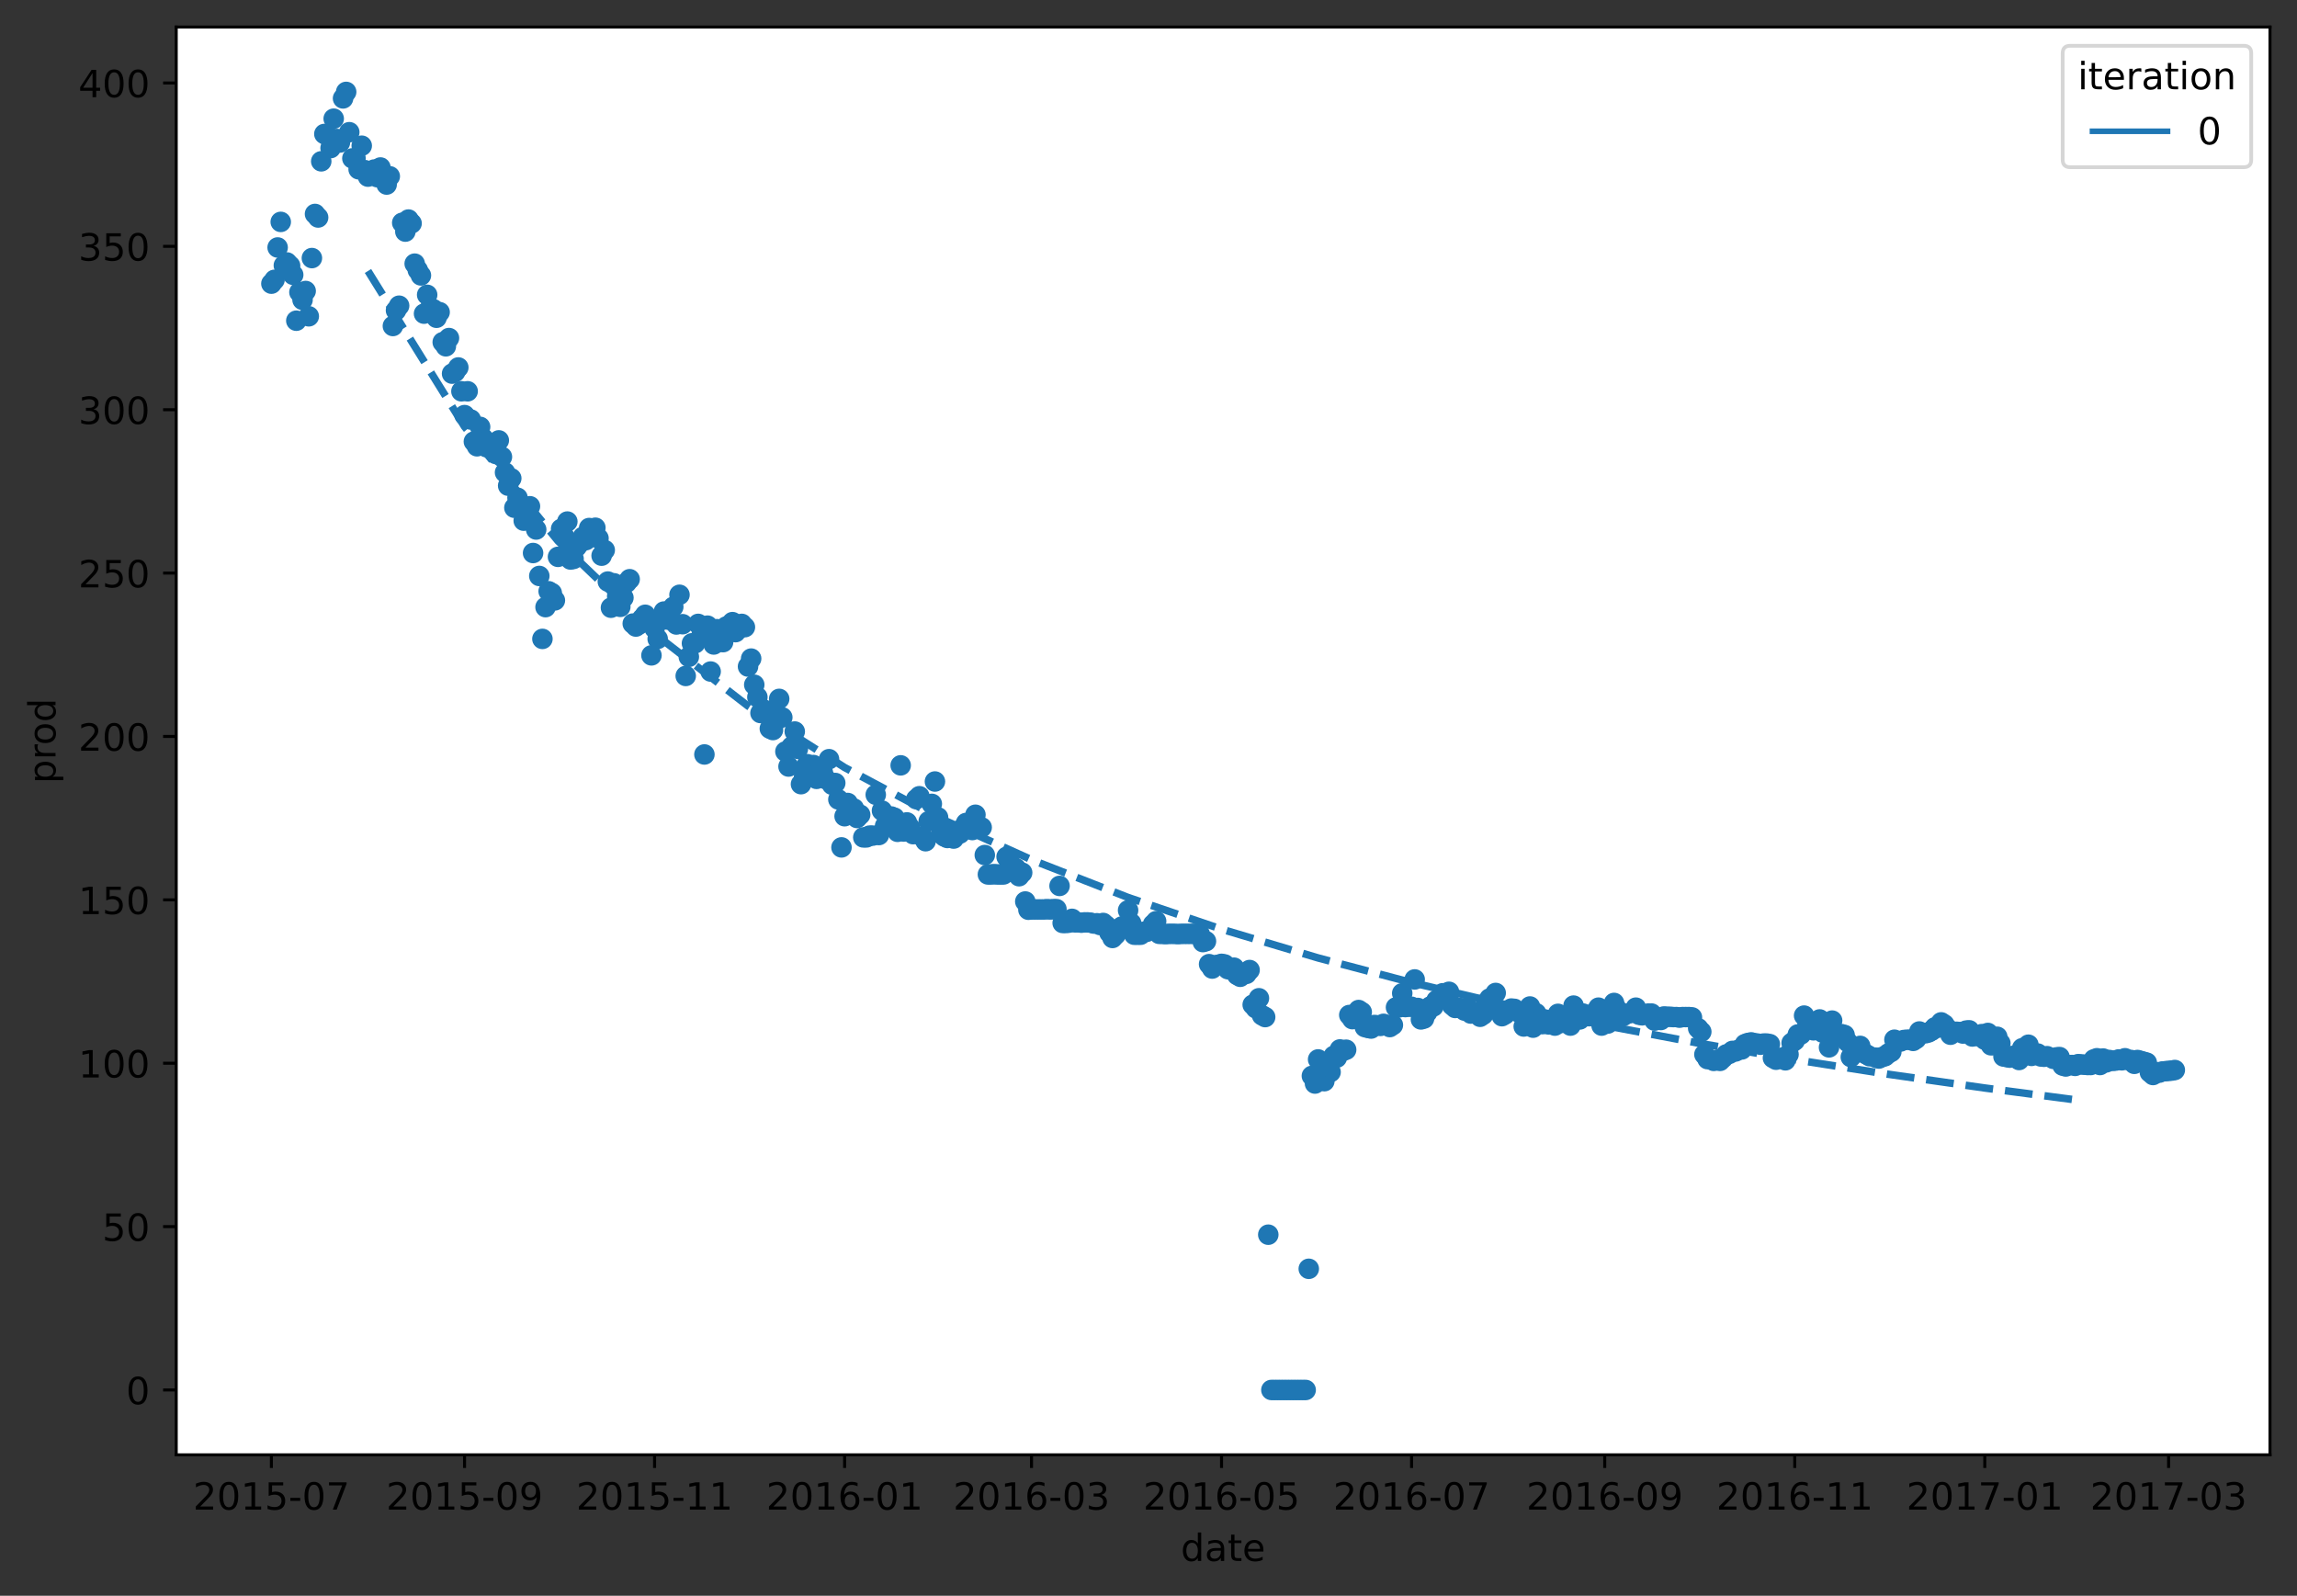 <?xml version="1.0" encoding="utf-8" standalone="no"?>
<!DOCTYPE svg PUBLIC "-//W3C//DTD SVG 1.1//EN"
  "http://www.w3.org/Graphics/SVG/1.1/DTD/svg11.dtd">
<!-- Created with matplotlib (https://matplotlib.org/) -->
<svg height="425.276pt" version="1.1" viewBox="0 0 612.166 425.276" width="612.166pt" xmlns="http://www.w3.org/2000/svg" xmlns:xlink="http://www.w3.org/1999/xlink">
 <rect x="0" y="0" width="612.166" height="425.276" fill="#333333" stroke="none"/>
 <defs>
  <style type="text/css">*{stroke-linecap:butt;stroke-linejoin:round;}</style>
 </defs>
 <g id="figure_1">
  <g id="patch_1">
   <path d="M 0 425.276 
L 612.166 425.276 
L 612.166 0 
L 0 0 
z
" style="fill:none;"/>
  </g>
  <g id="axes_1">
   <g id="patch_2">
    <path d="M 46.966 387.72 
L 604.966 387.72 
L 604.966 7.2 
L 46.966 7.2 
z
" style="fill:#ffffff;"/>
   </g>
   <g id="PathCollection_1">
    <defs>
     <path d="M 0 2.236 
C 0.593 2.236 1.162 2 1.581 1.581 
C 2 1.162 2.236 0.593 2.236 0 
C 2.236 -0.593 2 -1.162 1.581 -1.581 
C 1.162 -2 0.593 -2.236 0 -2.236 
C -0.593 -2.236 -1.162 -2 -1.581 -1.581 
C -2 -1.162 -2.236 -0.593 -2.236 0 
C -2.236 0.593 -2 1.162 -1.581 1.581 
C -1.162 2 -0.593 2.236 0 2.236 
z
" id="m66103c5c78" style="stroke:#1f77b4;"/>
    </defs>
    <g clip-path="url(#pfae35e5503)">
     <use style="fill:#1f77b4;stroke:#1f77b4;" x="72.329" xlink:href="#m66103c5c78" y="75.594"/>
     <use style="fill:#1f77b4;stroke:#1f77b4;" x="73.159" xlink:href="#m66103c5c78" y="74.575"/>
     <use style="fill:#1f77b4;stroke:#1f77b4;" x="73.99" xlink:href="#m66103c5c78" y="65.954"/>
     <use style="fill:#1f77b4;stroke:#1f77b4;" x="74.82" xlink:href="#m66103c5c78" y="59.136"/>
     <use style="fill:#1f77b4;stroke:#1f77b4;" x="75.65" xlink:href="#m66103c5c78" y="70.735"/>
     <use style="fill:#1f77b4;stroke:#1f77b4;" x="76.48" xlink:href="#m66103c5c78" y="69.951"/>
     <use style="fill:#1f77b4;stroke:#1f77b4;" x="77.311" xlink:href="#m66103c5c78" y="70.813"/>
     <use style="fill:#1f77b4;stroke:#1f77b4;" x="78.141" xlink:href="#m66103c5c78" y="73.243"/>
     <use style="fill:#1f77b4;stroke:#1f77b4;" x="78.971" xlink:href="#m66103c5c78" y="85.469"/>
     <use style="fill:#1f77b4;stroke:#1f77b4;" x="79.801" xlink:href="#m66103c5c78" y="77.867"/>
     <use style="fill:#1f77b4;stroke:#1f77b4;" x="80.632" xlink:href="#m66103c5c78" y="79.904"/>
     <use style="fill:#1f77b4;stroke:#1f77b4;" x="81.462" xlink:href="#m66103c5c78" y="77.553"/>
     <use style="fill:#1f77b4;stroke:#1f77b4;" x="82.292" xlink:href="#m66103c5c78" y="84.293"/>
     <use style="fill:#1f77b4;stroke:#1f77b4;" x="83.122" xlink:href="#m66103c5c78" y="68.776"/>
     <use style="fill:#1f77b4;stroke:#1f77b4;" x="83.953" xlink:href="#m66103c5c78" y="57.02"/>
     <use style="fill:#1f77b4;stroke:#1f77b4;" x="84.783" xlink:href="#m66103c5c78" y="57.961"/>
     <use style="fill:#1f77b4;stroke:#1f77b4;" x="85.613" xlink:href="#m66103c5c78" y="42.992"/>
     <use style="fill:#1f77b4;stroke:#1f77b4;" x="86.443" xlink:href="#m66103c5c78" y="35.703"/>
     <use style="fill:#1f77b4;stroke:#1f77b4;" x="87.273" xlink:href="#m66103c5c78" y="36.174"/>
     <use style="fill:#1f77b4;stroke:#1f77b4;" x="88.104" xlink:href="#m66103c5c78" y="39.465"/>
     <use style="fill:#1f77b4;stroke:#1f77b4;" x="88.934" xlink:href="#m66103c5c78" y="31.628"/>
     <use style="fill:#1f77b4;stroke:#1f77b4;" x="89.764" xlink:href="#m66103c5c78" y="37.036"/>
     <use style="fill:#1f77b4;stroke:#1f77b4;" x="90.594" xlink:href="#m66103c5c78" y="37.976"/>
     <use style="fill:#1f77b4;stroke:#1f77b4;" x="91.425" xlink:href="#m66103c5c78" y="26.221"/>
     <use style="fill:#1f77b4;stroke:#1f77b4;" x="92.255" xlink:href="#m66103c5c78" y="24.496"/>
     <use style="fill:#1f77b4;stroke:#1f77b4;" x="93.085" xlink:href="#m66103c5c78" y="35.233"/>
     <use style="fill:#1f77b4;stroke:#1f77b4;" x="93.915" xlink:href="#m66103c5c78" y="42.208"/>
     <use style="fill:#1f77b4;stroke:#1f77b4;" x="94.746" xlink:href="#m66103c5c78" y="42.208"/>
     <use style="fill:#1f77b4;stroke:#1f77b4;" x="95.576" xlink:href="#m66103c5c78" y="45.108"/>
     <use style="fill:#1f77b4;stroke:#1f77b4;" x="96.406" xlink:href="#m66103c5c78" y="38.838"/>
     <use style="fill:#1f77b4;stroke:#1f77b4;" x="97.236" xlink:href="#m66103c5c78" y="45.343"/>
     <use style="fill:#1f77b4;stroke:#1f77b4;" x="98.067" xlink:href="#m66103c5c78" y="47.067"/>
     <use style="fill:#1f77b4;stroke:#1f77b4;" x="98.897" xlink:href="#m66103c5c78" y="45.656"/>
     <use style="fill:#1f77b4;stroke:#1f77b4;" x="99.727" xlink:href="#m66103c5c78" y="45.186"/>
     <use style="fill:#1f77b4;stroke:#1f77b4;" x="100.557" xlink:href="#m66103c5c78" y="47.224"/>
     <use style="fill:#1f77b4;stroke:#1f77b4;" x="101.387" xlink:href="#m66103c5c78" y="44.638"/>
     <use style="fill:#1f77b4;stroke:#1f77b4;" x="102.218" xlink:href="#m66103c5c78" y="46.362"/>
     <use style="fill:#1f77b4;stroke:#1f77b4;" x="103.048" xlink:href="#m66103c5c78" y="49.183"/>
     <use style="fill:#1f77b4;stroke:#1f77b4;" x="103.878" xlink:href="#m66103c5c78" y="46.989"/>
     <use style="fill:#1f77b4;stroke:#1f77b4;" x="104.708" xlink:href="#m66103c5c78" y="86.879"/>
     <use style="fill:#1f77b4;stroke:#1f77b4;" x="105.539" xlink:href="#m66103c5c78" y="82.726"/>
     <use style="fill:#1f77b4;stroke:#1f77b4;" x="106.369" xlink:href="#m66103c5c78" y="81.472"/>
     <use style="fill:#1f77b4;stroke:#1f77b4;" x="107.199" xlink:href="#m66103c5c78" y="59.371"/>
     <use style="fill:#1f77b4;stroke:#1f77b4;" x="108.029" xlink:href="#m66103c5c78" y="61.722"/>
     <use style="fill:#1f77b4;stroke:#1f77b4;" x="108.86" xlink:href="#m66103c5c78" y="58.509"/>
     <use style="fill:#1f77b4;stroke:#1f77b4;" x="109.69" xlink:href="#m66103c5c78" y="59.528"/>
     <use style="fill:#1f77b4;stroke:#1f77b4;" x="110.52" xlink:href="#m66103c5c78" y="70.265"/>
     <use style="fill:#1f77b4;stroke:#1f77b4;" x="111.35" xlink:href="#m66103c5c78" y="71.989"/>
     <use style="fill:#1f77b4;stroke:#1f77b4;" x="112.18" xlink:href="#m66103c5c78" y="73.4"/>
     <use style="fill:#1f77b4;stroke:#1f77b4;" x="113.011" xlink:href="#m66103c5c78" y="83.588"/>
     <use style="fill:#1f77b4;stroke:#1f77b4;" x="113.841" xlink:href="#m66103c5c78" y="78.572"/>
     <use style="fill:#1f77b4;stroke:#1f77b4;" x="114.671" xlink:href="#m66103c5c78" y="82.099"/>
     <use style="fill:#1f77b4;stroke:#1f77b4;" x="115.501" xlink:href="#m66103c5c78" y="82.412"/>
     <use style="fill:#1f77b4;stroke:#1f77b4;" x="116.332" xlink:href="#m66103c5c78" y="84.685"/>
     <use style="fill:#1f77b4;stroke:#1f77b4;" x="117.162" xlink:href="#m66103c5c78" y="83.196"/>
     <use style="fill:#1f77b4;stroke:#1f77b4;" x="117.992" xlink:href="#m66103c5c78" y="91.19"/>
     <use style="fill:#1f77b4;stroke:#1f77b4;" x="118.822" xlink:href="#m66103c5c78" y="92.287"/>
     <use style="fill:#1f77b4;stroke:#1f77b4;" x="119.653" xlink:href="#m66103c5c78" y="90.092"/>
     <use style="fill:#1f77b4;stroke:#1f77b4;" x="120.483" xlink:href="#m66103c5c78" y="99.575"/>
     <use style="fill:#1f77b4;stroke:#1f77b4;" x="121.313" xlink:href="#m66103c5c78" y="99.105"/>
     <use style="fill:#1f77b4;stroke:#1f77b4;" x="122.143" xlink:href="#m66103c5c78" y="97.929"/>
     <use style="fill:#1f77b4;stroke:#1f77b4;" x="122.974" xlink:href="#m66103c5c78" y="104.278"/>
     <use style="fill:#1f77b4;stroke:#1f77b4;" x="123.804" xlink:href="#m66103c5c78" y="110.626"/>
     <use style="fill:#1f77b4;stroke:#1f77b4;" x="124.634" xlink:href="#m66103c5c78" y="104.278"/>
     <use style="fill:#1f77b4;stroke:#1f77b4;" x="125.464" xlink:href="#m66103c5c78" y="111.801"/>
     <use style="fill:#1f77b4;stroke:#1f77b4;" x="126.294" xlink:href="#m66103c5c78" y="117.679"/>
     <use style="fill:#1f77b4;stroke:#1f77b4;" x="127.125" xlink:href="#m66103c5c78" y="118.933"/>
     <use style="fill:#1f77b4;stroke:#1f77b4;" x="127.955" xlink:href="#m66103c5c78" y="113.76"/>
     <use style="fill:#1f77b4;stroke:#1f77b4;" x="128.785" xlink:href="#m66103c5c78" y="116.817"/>
     <use style="fill:#1f77b4;stroke:#1f77b4;" x="129.615" xlink:href="#m66103c5c78" y="119.168"/>
     <use style="fill:#1f77b4;stroke:#1f77b4;" x="130.446" xlink:href="#m66103c5c78" y="119.168"/>
     <use style="fill:#1f77b4;stroke:#1f77b4;" x="131.276" xlink:href="#m66103c5c78" y="118.776"/>
     <use style="fill:#1f77b4;stroke:#1f77b4;" x="132.106" xlink:href="#m66103c5c78" y="120.97"/>
     <use style="fill:#1f77b4;stroke:#1f77b4;" x="132.936" xlink:href="#m66103c5c78" y="117.365"/>
     <use style="fill:#1f77b4;stroke:#1f77b4;" x="133.767" xlink:href="#m66103c5c78" y="121.754"/>
     <use style="fill:#1f77b4;stroke:#1f77b4;" x="134.597" xlink:href="#m66103c5c78" y="125.908"/>
     <use style="fill:#1f77b4;stroke:#1f77b4;" x="135.427" xlink:href="#m66103c5c78" y="129.434"/>
     <use style="fill:#1f77b4;stroke:#1f77b4;" x="136.257" xlink:href="#m66103c5c78" y="127.475"/>
     <use style="fill:#1f77b4;stroke:#1f77b4;" x="137.087" xlink:href="#m66103c5c78" y="135.312"/>
     <use style="fill:#1f77b4;stroke:#1f77b4;" x="137.918" xlink:href="#m66103c5c78" y="132.648"/>
     <use style="fill:#1f77b4;stroke:#1f77b4;" x="138.748" xlink:href="#m66103c5c78" y="134.293"/>
     <use style="fill:#1f77b4;stroke:#1f77b4;" x="139.578" xlink:href="#m66103c5c78" y="138.761"/>
     <use style="fill:#1f77b4;stroke:#1f77b4;" x="140.408" xlink:href="#m66103c5c78" y="137.898"/>
     <use style="fill:#1f77b4;stroke:#1f77b4;" x="141.239" xlink:href="#m66103c5c78" y="134.92"/>
     <use style="fill:#1f77b4;stroke:#1f77b4;" x="142.069" xlink:href="#m66103c5c78" y="147.381"/>
     <use style="fill:#1f77b4;stroke:#1f77b4;" x="142.899" xlink:href="#m66103c5c78" y="141.112"/>
     <use style="fill:#1f77b4;stroke:#1f77b4;" x="143.729" xlink:href="#m66103c5c78" y="153.494"/>
     <use style="fill:#1f77b4;stroke:#1f77b4;" x="144.56" xlink:href="#m66103c5c78" y="170.265"/>
     <use style="fill:#1f77b4;stroke:#1f77b4;" x="145.39" xlink:href="#m66103c5c78" y="161.801"/>
     <use style="fill:#1f77b4;stroke:#1f77b4;" x="146.22" xlink:href="#m66103c5c78" y="157.569"/>
     <use style="fill:#1f77b4;stroke:#1f77b4;" x="147.05" xlink:href="#m66103c5c78" y="158.04"/>
     <use style="fill:#1f77b4;stroke:#1f77b4;" x="147.881" xlink:href="#m66103c5c78" y="159.999"/>
     <use style="fill:#1f77b4;stroke:#1f77b4;" x="148.711" xlink:href="#m66103c5c78" y="148.4"/>
     <use style="fill:#1f77b4;stroke:#1f77b4;" x="149.541" xlink:href="#m66103c5c78" y="140.955"/>
     <use style="fill:#1f77b4;stroke:#1f77b4;" x="150.371" xlink:href="#m66103c5c78" y="142.993"/>
     <use style="fill:#1f77b4;stroke:#1f77b4;" x="151.201" xlink:href="#m66103c5c78" y="138.996"/>
     <use style="fill:#1f77b4;stroke:#1f77b4;" x="152.032" xlink:href="#m66103c5c78" y="149.105"/>
     <use style="fill:#1f77b4;stroke:#1f77b4;" x="152.862" xlink:href="#m66103c5c78" y="148.949"/>
     <use style="fill:#1f77b4;stroke:#1f77b4;" x="153.692" xlink:href="#m66103c5c78" y="145.735"/>
     <use style="fill:#1f77b4;stroke:#1f77b4;" x="154.522" xlink:href="#m66103c5c78" y="144.717"/>
     <use style="fill:#1f77b4;stroke:#1f77b4;" x="155.353" xlink:href="#m66103c5c78" y="143.071"/>
     <use style="fill:#1f77b4;stroke:#1f77b4;" x="156.183" xlink:href="#m66103c5c78" y="143.933"/>
     <use style="fill:#1f77b4;stroke:#1f77b4;" x="157.013" xlink:href="#m66103c5c78" y="140.72"/>
     <use style="fill:#1f77b4;stroke:#1f77b4;" x="157.843" xlink:href="#m66103c5c78" y="141.268"/>
     <use style="fill:#1f77b4;stroke:#1f77b4;" x="158.674" xlink:href="#m66103c5c78" y="140.641"/>
     <use style="fill:#1f77b4;stroke:#1f77b4;" x="159.504" xlink:href="#m66103c5c78" y="143.463"/>
     <use style="fill:#1f77b4;stroke:#1f77b4;" x="160.334" xlink:href="#m66103c5c78" y="148.087"/>
     <use style="fill:#1f77b4;stroke:#1f77b4;" x="161.164" xlink:href="#m66103c5c78" y="146.598"/>
     <use style="fill:#1f77b4;stroke:#1f77b4;" x="161.994" xlink:href="#m66103c5c78" y="154.983"/>
     <use style="fill:#1f77b4;stroke:#1f77b4;" x="162.825" xlink:href="#m66103c5c78" y="161.958"/>
     <use style="fill:#1f77b4;stroke:#1f77b4;" x="163.655" xlink:href="#m66103c5c78" y="155.453"/>
     <use style="fill:#1f77b4;stroke:#1f77b4;" x="164.485" xlink:href="#m66103c5c78" y="158.902"/>
     <use style="fill:#1f77b4;stroke:#1f77b4;" x="165.315" xlink:href="#m66103c5c78" y="161.723"/>
     <use style="fill:#1f77b4;stroke:#1f77b4;" x="166.146" xlink:href="#m66103c5c78" y="159.294"/>
     <use style="fill:#1f77b4;stroke:#1f77b4;" x="166.976" xlink:href="#m66103c5c78" y="155.297"/>
     <use style="fill:#1f77b4;stroke:#1f77b4;" x="167.806" xlink:href="#m66103c5c78" y="154.356"/>
     <use style="fill:#1f77b4;stroke:#1f77b4;" x="168.636" xlink:href="#m66103c5c78" y="166.19"/>
     <use style="fill:#1f77b4;stroke:#1f77b4;" x="169.467" xlink:href="#m66103c5c78" y="166.974"/>
     <use style="fill:#1f77b4;stroke:#1f77b4;" x="170.297" xlink:href="#m66103c5c78" y="166.425"/>
     <use style="fill:#1f77b4;stroke:#1f77b4;" x="171.127" xlink:href="#m66103c5c78" y="164.858"/>
     <use style="fill:#1f77b4;stroke:#1f77b4;" x="171.957" xlink:href="#m66103c5c78" y="163.839"/>
     <use style="fill:#1f77b4;stroke:#1f77b4;" x="172.788" xlink:href="#m66103c5c78" y="165.328"/>
     <use style="fill:#1f77b4;stroke:#1f77b4;" x="173.618" xlink:href="#m66103c5c78" y="174.654"/>
     <use style="fill:#1f77b4;stroke:#1f77b4;" x="174.448" xlink:href="#m66103c5c78" y="167.444"/>
     <use style="fill:#1f77b4;stroke:#1f77b4;" x="175.278" xlink:href="#m66103c5c78" y="170.265"/>
     <use style="fill:#1f77b4;stroke:#1f77b4;" x="176.108" xlink:href="#m66103c5c78" y="165.25"/>
     <use style="fill:#1f77b4;stroke:#1f77b4;" x="176.939" xlink:href="#m66103c5c78" y="162.977"/>
     <use style="fill:#1f77b4;stroke:#1f77b4;" x="177.769" xlink:href="#m66103c5c78" y="165.093"/>
     <use style="fill:#1f77b4;stroke:#1f77b4;" x="178.599" xlink:href="#m66103c5c78" y="165.171"/>
     <use style="fill:#1f77b4;stroke:#1f77b4;" x="179.429" xlink:href="#m66103c5c78" y="161.723"/>
     <use style="fill:#1f77b4;stroke:#1f77b4;" x="180.26" xlink:href="#m66103c5c78" y="166.425"/>
     <use style="fill:#1f77b4;stroke:#1f77b4;" x="181.09" xlink:href="#m66103c5c78" y="158.51"/>
     <use style="fill:#1f77b4;stroke:#1f77b4;" x="181.92" xlink:href="#m66103c5c78" y="166.347"/>
     <use style="fill:#1f77b4;stroke:#1f77b4;" x="182.75" xlink:href="#m66103c5c78" y="180.14"/>
     <use style="fill:#1f77b4;stroke:#1f77b4;" x="183.581" xlink:href="#m66103c5c78" y="175.046"/>
     <use style="fill:#1f77b4;stroke:#1f77b4;" x="184.411" xlink:href="#m66103c5c78" y="171.441"/>
     <use style="fill:#1f77b4;stroke:#1f77b4;" x="185.241" xlink:href="#m66103c5c78" y="171.441"/>
     <use style="fill:#1f77b4;stroke:#1f77b4;" x="186.071" xlink:href="#m66103c5c78" y="166.269"/>
     <use style="fill:#1f77b4;stroke:#1f77b4;" x="186.901" xlink:href="#m66103c5c78" y="169.56"/>
     <use style="fill:#1f77b4;stroke:#1f77b4;" x="187.732" xlink:href="#m66103c5c78" y="201.065"/>
     <use style="fill:#1f77b4;stroke:#1f77b4;" x="188.562" xlink:href="#m66103c5c78" y="166.739"/>
     <use style="fill:#1f77b4;stroke:#1f77b4;" x="189.392" xlink:href="#m66103c5c78" y="178.965"/>
     <use style="fill:#1f77b4;stroke:#1f77b4;" x="190.222" xlink:href="#m66103c5c78" y="171.754"/>
     <use style="fill:#1f77b4;stroke:#1f77b4;" x="191.053" xlink:href="#m66103c5c78" y="167.679"/>
     <use style="fill:#1f77b4;stroke:#1f77b4;" x="191.883" xlink:href="#m66103c5c78" y="170.971"/>
     <use style="fill:#1f77b4;stroke:#1f77b4;" x="192.713" xlink:href="#m66103c5c78" y="171.128"/>
     <use style="fill:#1f77b4;stroke:#1f77b4;" x="193.543" xlink:href="#m66103c5c78" y="166.974"/>
     <use style="fill:#1f77b4;stroke:#1f77b4;" x="194.374" xlink:href="#m66103c5c78" y="166.66"/>
     <use style="fill:#1f77b4;stroke:#1f77b4;" x="195.204" xlink:href="#m66103c5c78" y="165.798"/>
     <use style="fill:#1f77b4;stroke:#1f77b4;" x="196.034" xlink:href="#m66103c5c78" y="168.463"/>
     <use style="fill:#1f77b4;stroke:#1f77b4;" x="196.864" xlink:href="#m66103c5c78" y="167.601"/>
     <use style="fill:#1f77b4;stroke:#1f77b4;" x="197.695" xlink:href="#m66103c5c78" y="166.269"/>
     <use style="fill:#1f77b4;stroke:#1f77b4;" x="198.525" xlink:href="#m66103c5c78" y="167.131"/>
     <use style="fill:#1f77b4;stroke:#1f77b4;" x="199.355" xlink:href="#m66103c5c78" y="177.632"/>
     <use style="fill:#1f77b4;stroke:#1f77b4;" x="200.185" xlink:href="#m66103c5c78" y="175.516"/>
     <use style="fill:#1f77b4;stroke:#1f77b4;" x="201.015" xlink:href="#m66103c5c78" y="182.491"/>
     <use style="fill:#1f77b4;stroke:#1f77b4;" x="201.846" xlink:href="#m66103c5c78" y="185.783"/>
     <use style="fill:#1f77b4;stroke:#1f77b4;" x="202.676" xlink:href="#m66103c5c78" y="190.015"/>
     <use style="fill:#1f77b4;stroke:#1f77b4;" x="203.506" xlink:href="#m66103c5c78" y="189.074"/>
     <use style="fill:#1f77b4;stroke:#1f77b4;" x="204.336" xlink:href="#m66103c5c78" y="189.545"/>
     <use style="fill:#1f77b4;stroke:#1f77b4;" x="205.167" xlink:href="#m66103c5c78" y="194.168"/>
     <use style="fill:#1f77b4;stroke:#1f77b4;" x="205.997" xlink:href="#m66103c5c78" y="194.56"/>
     <use style="fill:#1f77b4;stroke:#1f77b4;" x="206.827" xlink:href="#m66103c5c78" y="190.799"/>
     <use style="fill:#1f77b4;stroke:#1f77b4;" x="207.657" xlink:href="#m66103c5c78" y="186.253"/>
     <use style="fill:#1f77b4;stroke:#1f77b4;" x="208.488" xlink:href="#m66103c5c78" y="191.19"/>
     <use style="fill:#1f77b4;stroke:#1f77b4;" x="209.318" xlink:href="#m66103c5c78" y="200.281"/>
     <use style="fill:#1f77b4;stroke:#1f77b4;" x="210.148" xlink:href="#m66103c5c78" y="204.278"/>
     <use style="fill:#1f77b4;stroke:#1f77b4;" x="210.978" xlink:href="#m66103c5c78" y="198.949"/>
     <use style="fill:#1f77b4;stroke:#1f77b4;" x="211.809" xlink:href="#m66103c5c78" y="194.952"/>
     <use style="fill:#1f77b4;stroke:#1f77b4;" x="212.639" xlink:href="#m66103c5c78" y="199.576"/>
     <use style="fill:#1f77b4;stroke:#1f77b4;" x="213.469" xlink:href="#m66103c5c78" y="208.98"/>
     <use style="fill:#1f77b4;stroke:#1f77b4;" x="214.299" xlink:href="#m66103c5c78" y="206.943"/>
     <use style="fill:#1f77b4;stroke:#1f77b4;" x="215.129" xlink:href="#m66103c5c78" y="203.651"/>
     <use style="fill:#1f77b4;stroke:#1f77b4;" x="215.96" xlink:href="#m66103c5c78" y="205.062"/>
     <use style="fill:#1f77b4;stroke:#1f77b4;" x="216.79" xlink:href="#m66103c5c78" y="203.886"/>
     <use style="fill:#1f77b4;stroke:#1f77b4;" x="217.62" xlink:href="#m66103c5c78" y="207.57"/>
     <use style="fill:#1f77b4;stroke:#1f77b4;" x="218.45" xlink:href="#m66103c5c78" y="205.297"/>
     <use style="fill:#1f77b4;stroke:#1f77b4;" x="219.281" xlink:href="#m66103c5c78" y="205.846"/>
     <use style="fill:#1f77b4;stroke:#1f77b4;" x="220.111" xlink:href="#m66103c5c78" y="207.648"/>
     <use style="fill:#1f77b4;stroke:#1f77b4;" x="220.941" xlink:href="#m66103c5c78" y="202.319"/>
     <use style="fill:#1f77b4;stroke:#1f77b4;" x="221.771" xlink:href="#m66103c5c78" y="209.137"/>
     <use style="fill:#1f77b4;stroke:#1f77b4;" x="222.602" xlink:href="#m66103c5c78" y="208.667"/>
     <use style="fill:#1f77b4;stroke:#1f77b4;" x="223.432" xlink:href="#m66103c5c78" y="213.056"/>
     <use style="fill:#1f77b4;stroke:#1f77b4;" x="224.262" xlink:href="#m66103c5c78" y="225.83"/>
     <use style="fill:#1f77b4;stroke:#1f77b4;" x="225.092" xlink:href="#m66103c5c78" y="217.523"/>
     <use style="fill:#1f77b4;stroke:#1f77b4;" x="225.922" xlink:href="#m66103c5c78" y="213.996"/>
     <use style="fill:#1f77b4;stroke:#1f77b4;" x="226.753" xlink:href="#m66103c5c78" y="216.661"/>
     <use style="fill:#1f77b4;stroke:#1f77b4;" x="227.583" xlink:href="#m66103c5c78" y="215.485"/>
     <use style="fill:#1f77b4;stroke:#1f77b4;" x="228.413" xlink:href="#m66103c5c78" y="217.993"/>
     <use style="fill:#1f77b4;stroke:#1f77b4;" x="229.243" xlink:href="#m66103c5c78" y="217.131"/>
     <use style="fill:#1f77b4;stroke:#1f77b4;" x="230.074" xlink:href="#m66103c5c78" y="223.166"/>
     <use style="fill:#1f77b4;stroke:#1f77b4;" x="230.904" xlink:href="#m66103c5c78" y="223.166"/>
     <use style="fill:#1f77b4;stroke:#1f77b4;" x="231.734" xlink:href="#m66103c5c78" y="222.695"/>
     <use style="fill:#1f77b4;stroke:#1f77b4;" x="232.564" xlink:href="#m66103c5c78" y="222.695"/>
     <use style="fill:#1f77b4;stroke:#1f77b4;" x="233.395" xlink:href="#m66103c5c78" y="211.802"/>
     <use style="fill:#1f77b4;stroke:#1f77b4;" x="234.225" xlink:href="#m66103c5c78" y="222.539"/>
     <use style="fill:#1f77b4;stroke:#1f77b4;" x="235.055" xlink:href="#m66103c5c78" y="216.034"/>
     <use style="fill:#1f77b4;stroke:#1f77b4;" x="235.885" xlink:href="#m66103c5c78" y="220.109"/>
     <use style="fill:#1f77b4;stroke:#1f77b4;" x="236.716" xlink:href="#m66103c5c78" y="219.325"/>
     <use style="fill:#1f77b4;stroke:#1f77b4;" x="237.546" xlink:href="#m66103c5c78" y="217.601"/>
     <use style="fill:#1f77b4;stroke:#1f77b4;" x="238.376" xlink:href="#m66103c5c78" y="217.915"/>
     <use style="fill:#1f77b4;stroke:#1f77b4;" x="239.206" xlink:href="#m66103c5c78" y="221.676"/>
     <use style="fill:#1f77b4;stroke:#1f77b4;" x="240.036" xlink:href="#m66103c5c78" y="203.965"/>
     <use style="fill:#1f77b4;stroke:#1f77b4;" x="240.867" xlink:href="#m66103c5c78" y="221.598"/>
     <use style="fill:#1f77b4;stroke:#1f77b4;" x="241.697" xlink:href="#m66103c5c78" y="219.169"/>
     <use style="fill:#1f77b4;stroke:#1f77b4;" x="242.527" xlink:href="#m66103c5c78" y="220.579"/>
     <use style="fill:#1f77b4;stroke:#1f77b4;" x="243.357" xlink:href="#m66103c5c78" y="222.303"/>
     <use style="fill:#1f77b4;stroke:#1f77b4;" x="244.188" xlink:href="#m66103c5c78" y="212.977"/>
     <use style="fill:#1f77b4;stroke:#1f77b4;" x="245.018" xlink:href="#m66103c5c78" y="212.194"/>
     <use style="fill:#1f77b4;stroke:#1f77b4;" x="245.848" xlink:href="#m66103c5c78" y="223.009"/>
     <use style="fill:#1f77b4;stroke:#1f77b4;" x="246.678" xlink:href="#m66103c5c78" y="224.184"/>
     <use style="fill:#1f77b4;stroke:#1f77b4;" x="247.509" xlink:href="#m66103c5c78" y="218.855"/>
     <use style="fill:#1f77b4;stroke:#1f77b4;" x="248.339" xlink:href="#m66103c5c78" y="214.231"/>
     <use style="fill:#1f77b4;stroke:#1f77b4;" x="249.169" xlink:href="#m66103c5c78" y="208.275"/>
     <use style="fill:#1f77b4;stroke:#1f77b4;" x="249.999" xlink:href="#m66103c5c78" y="217.836"/>
     <use style="fill:#1f77b4;stroke:#1f77b4;" x="250.829" xlink:href="#m66103c5c78" y="222.225"/>
     <use style="fill:#1f77b4;stroke:#1f77b4;" x="251.66" xlink:href="#m66103c5c78" y="222.93"/>
     <use style="fill:#1f77b4;stroke:#1f77b4;" x="252.49" xlink:href="#m66103c5c78" y="223.322"/>
     <use style="fill:#1f77b4;stroke:#1f77b4;" x="253.32" xlink:href="#m66103c5c78" y="221.755"/>
     <use style="fill:#1f77b4;stroke:#1f77b4;" x="254.15" xlink:href="#m66103c5c78" y="223.479"/>
     <use style="fill:#1f77b4;stroke:#1f77b4;" x="254.981" xlink:href="#m66103c5c78" y="221.676"/>
     <use style="fill:#1f77b4;stroke:#1f77b4;" x="255.811" xlink:href="#m66103c5c78" y="222.147"/>
     <use style="fill:#1f77b4;stroke:#1f77b4;" x="256.641" xlink:href="#m66103c5c78" y="220.658"/>
     <use style="fill:#1f77b4;stroke:#1f77b4;" x="257.471" xlink:href="#m66103c5c78" y="219.325"/>
     <use style="fill:#1f77b4;stroke:#1f77b4;" x="258.302" xlink:href="#m66103c5c78" y="219.717"/>
     <use style="fill:#1f77b4;stroke:#1f77b4;" x="259.132" xlink:href="#m66103c5c78" y="221.206"/>
     <use style="fill:#1f77b4;stroke:#1f77b4;" x="259.962" xlink:href="#m66103c5c78" y="217.131"/>
     <use style="fill:#1f77b4;stroke:#1f77b4;" x="260.792" xlink:href="#m66103c5c78" y="220.266"/>
     <use style="fill:#1f77b4;stroke:#1f77b4;" x="261.623" xlink:href="#m66103c5c78" y="220.501"/>
     <use style="fill:#1f77b4;stroke:#1f77b4;" x="262.453" xlink:href="#m66103c5c78" y="227.868"/>
     <use style="fill:#1f77b4;stroke:#1f77b4;" x="263.283" xlink:href="#m66103c5c78" y="233.04"/>
     <use style="fill:#1f77b4;stroke:#1f77b4;" x="264.113" xlink:href="#m66103c5c78" y="233.04"/>
     <use style="fill:#1f77b4;stroke:#1f77b4;" x="264.943" xlink:href="#m66103c5c78" y="232.962"/>
     <use style="fill:#1f77b4;stroke:#1f77b4;" x="265.774" xlink:href="#m66103c5c78" y="233.04"/>
     <use style="fill:#1f77b4;stroke:#1f77b4;" x="266.604" xlink:href="#m66103c5c78" y="233.04"/>
     <use style="fill:#1f77b4;stroke:#1f77b4;" x="267.434" xlink:href="#m66103c5c78" y="233.04"/>
     <use style="fill:#1f77b4;stroke:#1f77b4;" x="268.264" xlink:href="#m66103c5c78" y="228.338"/>
     <use style="fill:#1f77b4;stroke:#1f77b4;" x="269.095" xlink:href="#m66103c5c78" y="229.749"/>
     <use style="fill:#1f77b4;stroke:#1f77b4;" x="269.925" xlink:href="#m66103c5c78" y="232.256"/>
     <use style="fill:#1f77b4;stroke:#1f77b4;" x="270.755" xlink:href="#m66103c5c78" y="231.394"/>
     <use style="fill:#1f77b4;stroke:#1f77b4;" x="271.585" xlink:href="#m66103c5c78" y="233.51"/>
     <use style="fill:#1f77b4;stroke:#1f77b4;" x="272.416" xlink:href="#m66103c5c78" y="232.57"/>
     <use style="fill:#1f77b4;stroke:#1f77b4;" x="273.246" xlink:href="#m66103c5c78" y="240.25"/>
     <use style="fill:#1f77b4;stroke:#1f77b4;" x="274.076" xlink:href="#m66103c5c78" y="242.445"/>
     <use style="fill:#1f77b4;stroke:#1f77b4;" x="274.906" xlink:href="#m66103c5c78" y="242.366"/>
     <use style="fill:#1f77b4;stroke:#1f77b4;" x="275.736" xlink:href="#m66103c5c78" y="242.366"/>
     <use style="fill:#1f77b4;stroke:#1f77b4;" x="276.567" xlink:href="#m66103c5c78" y="242.366"/>
     <use style="fill:#1f77b4;stroke:#1f77b4;" x="277.397" xlink:href="#m66103c5c78" y="242.366"/>
     <use style="fill:#1f77b4;stroke:#1f77b4;" x="278.227" xlink:href="#m66103c5c78" y="242.366"/>
     <use style="fill:#1f77b4;stroke:#1f77b4;" x="279.057" xlink:href="#m66103c5c78" y="242.288"/>
     <use style="fill:#1f77b4;stroke:#1f77b4;" x="279.888" xlink:href="#m66103c5c78" y="242.366"/>
     <use style="fill:#1f77b4;stroke:#1f77b4;" x="280.718" xlink:href="#m66103c5c78" y="242.288"/>
     <use style="fill:#1f77b4;stroke:#1f77b4;" x="281.548" xlink:href="#m66103c5c78" y="242.288"/>
     <use style="fill:#1f77b4;stroke:#1f77b4;" x="282.378" xlink:href="#m66103c5c78" y="236.097"/>
     <use style="fill:#1f77b4;stroke:#1f77b4;" x="283.209" xlink:href="#m66103c5c78" y="245.971"/>
     <use style="fill:#1f77b4;stroke:#1f77b4;" x="284.039" xlink:href="#m66103c5c78" y="245.971"/>
     <use style="fill:#1f77b4;stroke:#1f77b4;" x="284.869" xlink:href="#m66103c5c78" y="245.893"/>
     <use style="fill:#1f77b4;stroke:#1f77b4;" x="285.699" xlink:href="#m66103c5c78" y="244.874"/>
     <use style="fill:#1f77b4;stroke:#1f77b4;" x="286.53" xlink:href="#m66103c5c78" y="245.815"/>
     <use style="fill:#1f77b4;stroke:#1f77b4;" x="287.36" xlink:href="#m66103c5c78" y="245.815"/>
     <use style="fill:#1f77b4;stroke:#1f77b4;" x="288.19" xlink:href="#m66103c5c78" y="245.893"/>
     <use style="fill:#1f77b4;stroke:#1f77b4;" x="289.02" xlink:href="#m66103c5c78" y="245.815"/>
     <use style="fill:#1f77b4;stroke:#1f77b4;" x="289.85" xlink:href="#m66103c5c78" y="245.815"/>
     <use style="fill:#1f77b4;stroke:#1f77b4;" x="290.681" xlink:href="#m66103c5c78" y="245.893"/>
     <use style="fill:#1f77b4;stroke:#1f77b4;" x="291.511" xlink:href="#m66103c5c78" y="246.128"/>
     <use style="fill:#1f77b4;stroke:#1f77b4;" x="292.341" xlink:href="#m66103c5c78" y="246.05"/>
     <use style="fill:#1f77b4;stroke:#1f77b4;" x="293.171" xlink:href="#m66103c5c78" y="246.52"/>
     <use style="fill:#1f77b4;stroke:#1f77b4;" x="294.002" xlink:href="#m66103c5c78" y="245.971"/>
     <use style="fill:#1f77b4;stroke:#1f77b4;" x="294.832" xlink:href="#m66103c5c78" y="246.677"/>
     <use style="fill:#1f77b4;stroke:#1f77b4;" x="295.662" xlink:href="#m66103c5c78" y="248.558"/>
     <use style="fill:#1f77b4;stroke:#1f77b4;" x="296.492" xlink:href="#m66103c5c78" y="249.968"/>
     <use style="fill:#1f77b4;stroke:#1f77b4;" x="297.323" xlink:href="#m66103c5c78" y="249.106"/>
     <use style="fill:#1f77b4;stroke:#1f77b4;" x="298.153" xlink:href="#m66103c5c78" y="248.009"/>
     <use style="fill:#1f77b4;stroke:#1f77b4;" x="298.983" xlink:href="#m66103c5c78" y="246.912"/>
     <use style="fill:#1f77b4;stroke:#1f77b4;" x="299.813" xlink:href="#m66103c5c78" y="246.99"/>
     <use style="fill:#1f77b4;stroke:#1f77b4;" x="300.644" xlink:href="#m66103c5c78" y="242.601"/>
     <use style="fill:#1f77b4;stroke:#1f77b4;" x="301.474" xlink:href="#m66103c5c78" y="246.05"/>
     <use style="fill:#1f77b4;stroke:#1f77b4;" x="302.304" xlink:href="#m66103c5c78" y="249.106"/>
     <use style="fill:#1f77b4;stroke:#1f77b4;" x="303.134" xlink:href="#m66103c5c78" y="249.106"/>
     <use style="fill:#1f77b4;stroke:#1f77b4;" x="303.964" xlink:href="#m66103c5c78" y="249.106"/>
     <use style="fill:#1f77b4;stroke:#1f77b4;" x="304.795" xlink:href="#m66103c5c78" y="248.322"/>
     <use style="fill:#1f77b4;stroke:#1f77b4;" x="305.625" xlink:href="#m66103c5c78" y="248.322"/>
     <use style="fill:#1f77b4;stroke:#1f77b4;" x="306.455" xlink:href="#m66103c5c78" y="247.774"/>
     <use style="fill:#1f77b4;stroke:#1f77b4;" x="307.285" xlink:href="#m66103c5c78" y="246.363"/>
     <use style="fill:#1f77b4;stroke:#1f77b4;" x="308.116" xlink:href="#m66103c5c78" y="245.501"/>
     <use style="fill:#1f77b4;stroke:#1f77b4;" x="308.946" xlink:href="#m66103c5c78" y="248.871"/>
     <use style="fill:#1f77b4;stroke:#1f77b4;" x="309.776" xlink:href="#m66103c5c78" y="248.871"/>
     <use style="fill:#1f77b4;stroke:#1f77b4;" x="310.606" xlink:href="#m66103c5c78" y="248.949"/>
     <use style="fill:#1f77b4;stroke:#1f77b4;" x="311.437" xlink:href="#m66103c5c78" y="248.871"/>
     <use style="fill:#1f77b4;stroke:#1f77b4;" x="312.267" xlink:href="#m66103c5c78" y="248.871"/>
     <use style="fill:#1f77b4;stroke:#1f77b4;" x="313.097" xlink:href="#m66103c5c78" y="248.871"/>
     <use style="fill:#1f77b4;stroke:#1f77b4;" x="313.927" xlink:href="#m66103c5c78" y="248.949"/>
     <use style="fill:#1f77b4;stroke:#1f77b4;" x="314.757" xlink:href="#m66103c5c78" y="248.871"/>
     <use style="fill:#1f77b4;stroke:#1f77b4;" x="315.588" xlink:href="#m66103c5c78" y="248.871"/>
     <use style="fill:#1f77b4;stroke:#1f77b4;" x="316.418" xlink:href="#m66103c5c78" y="248.871"/>
     <use style="fill:#1f77b4;stroke:#1f77b4;" x="317.248" xlink:href="#m66103c5c78" y="248.871"/>
     <use style="fill:#1f77b4;stroke:#1f77b4;" x="318.078" xlink:href="#m66103c5c78" y="248.871"/>
     <use style="fill:#1f77b4;stroke:#1f77b4;" x="318.909" xlink:href="#m66103c5c78" y="248.871"/>
     <use style="fill:#1f77b4;stroke:#1f77b4;" x="319.739" xlink:href="#m66103c5c78" y="248.949"/>
     <use style="fill:#1f77b4;stroke:#1f77b4;" x="320.569" xlink:href="#m66103c5c78" y="251.065"/>
     <use style="fill:#1f77b4;stroke:#1f77b4;" x="321.399" xlink:href="#m66103c5c78" y="250.83"/>
     <use style="fill:#1f77b4;stroke:#1f77b4;" x="322.23" xlink:href="#m66103c5c78" y="256.943"/>
     <use style="fill:#1f77b4;stroke:#1f77b4;" x="323.06" xlink:href="#m66103c5c78" y="258.119"/>
     <use style="fill:#1f77b4;stroke:#1f77b4;" x="323.89" xlink:href="#m66103c5c78" y="257.257"/>
     <use style="fill:#1f77b4;stroke:#1f77b4;" x="324.72" xlink:href="#m66103c5c78" y="257.1"/>
     <use style="fill:#1f77b4;stroke:#1f77b4;" x="325.551" xlink:href="#m66103c5c78" y="256.865"/>
     <use style="fill:#1f77b4;stroke:#1f77b4;" x="326.381" xlink:href="#m66103c5c78" y="257.022"/>
     <use style="fill:#1f77b4;stroke:#1f77b4;" x="327.211" xlink:href="#m66103c5c78" y="258.275"/>
     <use style="fill:#1f77b4;stroke:#1f77b4;" x="328.041" xlink:href="#m66103c5c78" y="258.432"/>
     <use style="fill:#1f77b4;stroke:#1f77b4;" x="328.871" xlink:href="#m66103c5c78" y="257.884"/>
     <use style="fill:#1f77b4;stroke:#1f77b4;" x="329.702" xlink:href="#m66103c5c78" y="259.843"/>
     <use style="fill:#1f77b4;stroke:#1f77b4;" x="330.532" xlink:href="#m66103c5c78" y="260.313"/>
     <use style="fill:#1f77b4;stroke:#1f77b4;" x="331.362" xlink:href="#m66103c5c78" y="259.294"/>
     <use style="fill:#1f77b4;stroke:#1f77b4;" x="332.192" xlink:href="#m66103c5c78" y="259.529"/>
     <use style="fill:#1f77b4;stroke:#1f77b4;" x="333.023" xlink:href="#m66103c5c78" y="258.511"/>
     <use style="fill:#1f77b4;stroke:#1f77b4;" x="333.853" xlink:href="#m66103c5c78" y="267.758"/>
     <use style="fill:#1f77b4;stroke:#1f77b4;" x="334.683" xlink:href="#m66103c5c78" y="268.699"/>
     <use style="fill:#1f77b4;stroke:#1f77b4;" x="335.513" xlink:href="#m66103c5c78" y="266.034"/>
     <use style="fill:#1f77b4;stroke:#1f77b4;" x="336.344" xlink:href="#m66103c5c78" y="270.58"/>
     <use style="fill:#1f77b4;stroke:#1f77b4;" x="337.174" xlink:href="#m66103c5c78" y="271.05"/>
     <use style="fill:#1f77b4;stroke:#1f77b4;" x="338.004" xlink:href="#m66103c5c78" y="329.044"/>
     <use style="fill:#1f77b4;stroke:#1f77b4;" x="338.834" xlink:href="#m66103c5c78" y="370.424"/>
     <use style="fill:#1f77b4;stroke:#1f77b4;" x="339.664" xlink:href="#m66103c5c78" y="370.424"/>
     <use style="fill:#1f77b4;stroke:#1f77b4;" x="340.495" xlink:href="#m66103c5c78" y="370.424"/>
     <use style="fill:#1f77b4;stroke:#1f77b4;" x="341.325" xlink:href="#m66103c5c78" y="370.424"/>
     <use style="fill:#1f77b4;stroke:#1f77b4;" x="342.155" xlink:href="#m66103c5c78" y="370.424"/>
     <use style="fill:#1f77b4;stroke:#1f77b4;" x="342.985" xlink:href="#m66103c5c78" y="370.424"/>
     <use style="fill:#1f77b4;stroke:#1f77b4;" x="343.816" xlink:href="#m66103c5c78" y="370.424"/>
     <use style="fill:#1f77b4;stroke:#1f77b4;" x="344.646" xlink:href="#m66103c5c78" y="370.424"/>
     <use style="fill:#1f77b4;stroke:#1f77b4;" x="345.476" xlink:href="#m66103c5c78" y="370.424"/>
     <use style="fill:#1f77b4;stroke:#1f77b4;" x="346.306" xlink:href="#m66103c5c78" y="370.424"/>
     <use style="fill:#1f77b4;stroke:#1f77b4;" x="347.137" xlink:href="#m66103c5c78" y="370.424"/>
     <use style="fill:#1f77b4;stroke:#1f77b4;" x="347.967" xlink:href="#m66103c5c78" y="370.424"/>
     <use style="fill:#1f77b4;stroke:#1f77b4;" x="348.797" xlink:href="#m66103c5c78" y="338.135"/>
     <use style="fill:#1f77b4;stroke:#1f77b4;" x="349.627" xlink:href="#m66103c5c78" y="286.724"/>
     <use style="fill:#1f77b4;stroke:#1f77b4;" x="350.458" xlink:href="#m66103c5c78" y="288.762"/>
     <use style="fill:#1f77b4;stroke:#1f77b4;" x="351.288" xlink:href="#m66103c5c78" y="282.335"/>
     <use style="fill:#1f77b4;stroke:#1f77b4;" x="352.118" xlink:href="#m66103c5c78" y="285.078"/>
     <use style="fill:#1f77b4;stroke:#1f77b4;" x="352.948" xlink:href="#m66103c5c78" y="288.135"/>
     <use style="fill:#1f77b4;stroke:#1f77b4;" x="353.778" xlink:href="#m66103c5c78" y="286.175"/>
     <use style="fill:#1f77b4;stroke:#1f77b4;" x="354.609" xlink:href="#m66103c5c78" y="285.705"/>
     <use style="fill:#1f77b4;stroke:#1f77b4;" x="355.439" xlink:href="#m66103c5c78" y="281.395"/>
     <use style="fill:#1f77b4;stroke:#1f77b4;" x="356.269" xlink:href="#m66103c5c78" y="281.865"/>
     <use style="fill:#1f77b4;stroke:#1f77b4;" x="357.099" xlink:href="#m66103c5c78" y="279.671"/>
     <use style="fill:#1f77b4;stroke:#1f77b4;" x="357.93" xlink:href="#m66103c5c78" y="280.062"/>
     <use style="fill:#1f77b4;stroke:#1f77b4;" x="358.76" xlink:href="#m66103c5c78" y="279.749"/>
     <use style="fill:#1f77b4;stroke:#1f77b4;" x="359.59" xlink:href="#m66103c5c78" y="270.501"/>
     <use style="fill:#1f77b4;stroke:#1f77b4;" x="360.42" xlink:href="#m66103c5c78" y="271.598"/>
     <use style="fill:#1f77b4;stroke:#1f77b4;" x="361.251" xlink:href="#m66103c5c78" y="270.345"/>
     <use style="fill:#1f77b4;stroke:#1f77b4;" x="362.081" xlink:href="#m66103c5c78" y="269.169"/>
     <use style="fill:#1f77b4;stroke:#1f77b4;" x="362.911" xlink:href="#m66103c5c78" y="269.718"/>
     <use style="fill:#1f77b4;stroke:#1f77b4;" x="363.741" xlink:href="#m66103c5c78" y="273.714"/>
     <use style="fill:#1f77b4;stroke:#1f77b4;" x="364.571" xlink:href="#m66103c5c78" y="273.95"/>
     <use style="fill:#1f77b4;stroke:#1f77b4;" x="365.402" xlink:href="#m66103c5c78" y="274.106"/>
     <use style="fill:#1f77b4;stroke:#1f77b4;" x="366.232" xlink:href="#m66103c5c78" y="273.166"/>
     <use style="fill:#1f77b4;stroke:#1f77b4;" x="367.062" xlink:href="#m66103c5c78" y="273.244"/>
     <use style="fill:#1f77b4;stroke:#1f77b4;" x="367.892" xlink:href="#m66103c5c78" y="273.401"/>
     <use style="fill:#1f77b4;stroke:#1f77b4;" x="368.723" xlink:href="#m66103c5c78" y="272.852"/>
     <use style="fill:#1f77b4;stroke:#1f77b4;" x="369.553" xlink:href="#m66103c5c78" y="273.166"/>
     <use style="fill:#1f77b4;stroke:#1f77b4;" x="370.383" xlink:href="#m66103c5c78" y="273.714"/>
     <use style="fill:#1f77b4;stroke:#1f77b4;" x="371.213" xlink:href="#m66103c5c78" y="273.166"/>
     <use style="fill:#1f77b4;stroke:#1f77b4;" x="372.044" xlink:href="#m66103c5c78" y="268.464"/>
     <use style="fill:#1f77b4;stroke:#1f77b4;" x="372.874" xlink:href="#m66103c5c78" y="268.464"/>
     <use style="fill:#1f77b4;stroke:#1f77b4;" x="373.704" xlink:href="#m66103c5c78" y="264.702"/>
     <use style="fill:#1f77b4;stroke:#1f77b4;" x="374.534" xlink:href="#m66103c5c78" y="268.385"/>
     <use style="fill:#1f77b4;stroke:#1f77b4;" x="375.365" xlink:href="#m66103c5c78" y="268.229"/>
     <use style="fill:#1f77b4;stroke:#1f77b4;" x="376.195" xlink:href="#m66103c5c78" y="268.307"/>
     <use style="fill:#1f77b4;stroke:#1f77b4;" x="377.025" xlink:href="#m66103c5c78" y="261.018"/>
     <use style="fill:#1f77b4;stroke:#1f77b4;" x="377.855" xlink:href="#m66103c5c78" y="268.62"/>
     <use style="fill:#1f77b4;stroke:#1f77b4;" x="378.685" xlink:href="#m66103c5c78" y="271.677"/>
     <use style="fill:#1f77b4;stroke:#1f77b4;" x="379.516" xlink:href="#m66103c5c78" y="271.442"/>
     <use style="fill:#1f77b4;stroke:#1f77b4;" x="380.346" xlink:href="#m66103c5c78" y="269.796"/>
     <use style="fill:#1f77b4;stroke:#1f77b4;" x="381.176" xlink:href="#m66103c5c78" y="268.229"/>
     <use style="fill:#1f77b4;stroke:#1f77b4;" x="382.006" xlink:href="#m66103c5c78" y="268.229"/>
     <use style="fill:#1f77b4;stroke:#1f77b4;" x="382.837" xlink:href="#m66103c5c78" y="266.583"/>
     <use style="fill:#1f77b4;stroke:#1f77b4;" x="383.667" xlink:href="#m66103c5c78" y="266.113"/>
     <use style="fill:#1f77b4;stroke:#1f77b4;" x="384.497" xlink:href="#m66103c5c78" y="264.702"/>
     <use style="fill:#1f77b4;stroke:#1f77b4;" x="385.327" xlink:href="#m66103c5c78" y="264.702"/>
     <use style="fill:#1f77b4;stroke:#1f77b4;" x="386.158" xlink:href="#m66103c5c78" y="264.31"/>
     <use style="fill:#1f77b4;stroke:#1f77b4;" x="386.988" xlink:href="#m66103c5c78" y="267.915"/>
     <use style="fill:#1f77b4;stroke:#1f77b4;" x="387.818" xlink:href="#m66103c5c78" y="268.62"/>
     <use style="fill:#1f77b4;stroke:#1f77b4;" x="388.648" xlink:href="#m66103c5c78" y="268.542"/>
     <use style="fill:#1f77b4;stroke:#1f77b4;" x="389.478" xlink:href="#m66103c5c78" y="268.699"/>
     <use style="fill:#1f77b4;stroke:#1f77b4;" x="390.309" xlink:href="#m66103c5c78" y="269.326"/>
     <use style="fill:#1f77b4;stroke:#1f77b4;" x="391.139" xlink:href="#m66103c5c78" y="268.464"/>
     <use style="fill:#1f77b4;stroke:#1f77b4;" x="391.969" xlink:href="#m66103c5c78" y="270.109"/>
     <use style="fill:#1f77b4;stroke:#1f77b4;" x="392.799" xlink:href="#m66103c5c78" y="270.031"/>
     <use style="fill:#1f77b4;stroke:#1f77b4;" x="393.63" xlink:href="#m66103c5c78" y="270.109"/>
     <use style="fill:#1f77b4;stroke:#1f77b4;" x="394.46" xlink:href="#m66103c5c78" y="270.972"/>
     <use style="fill:#1f77b4;stroke:#1f77b4;" x="395.29" xlink:href="#m66103c5c78" y="270.423"/>
     <use style="fill:#1f77b4;stroke:#1f77b4;" x="396.12" xlink:href="#m66103c5c78" y="267.21"/>
     <use style="fill:#1f77b4;stroke:#1f77b4;" x="396.951" xlink:href="#m66103c5c78" y="266.113"/>
     <use style="fill:#1f77b4;stroke:#1f77b4;" x="397.781" xlink:href="#m66103c5c78" y="267.523"/>
     <use style="fill:#1f77b4;stroke:#1f77b4;" x="398.611" xlink:href="#m66103c5c78" y="264.623"/>
     <use style="fill:#1f77b4;stroke:#1f77b4;" x="399.441" xlink:href="#m66103c5c78" y="269.326"/>
     <use style="fill:#1f77b4;stroke:#1f77b4;" x="400.272" xlink:href="#m66103c5c78" y="270.815"/>
     <use style="fill:#1f77b4;stroke:#1f77b4;" x="401.102" xlink:href="#m66103c5c78" y="270.345"/>
     <use style="fill:#1f77b4;stroke:#1f77b4;" x="401.932" xlink:href="#m66103c5c78" y="269.482"/>
     <use style="fill:#1f77b4;stroke:#1f77b4;" x="402.762" xlink:href="#m66103c5c78" y="268.777"/>
     <use style="fill:#1f77b4;stroke:#1f77b4;" x="403.592" xlink:href="#m66103c5c78" y="268.856"/>
     <use style="fill:#1f77b4;stroke:#1f77b4;" x="404.423" xlink:href="#m66103c5c78" y="269.639"/>
     <use style="fill:#1f77b4;stroke:#1f77b4;" x="405.253" xlink:href="#m66103c5c78" y="270.031"/>
     <use style="fill:#1f77b4;stroke:#1f77b4;" x="406.083" xlink:href="#m66103c5c78" y="273.558"/>
     <use style="fill:#1f77b4;stroke:#1f77b4;" x="406.913" xlink:href="#m66103c5c78" y="271.598"/>
     <use style="fill:#1f77b4;stroke:#1f77b4;" x="407.744" xlink:href="#m66103c5c78" y="268.229"/>
     <use style="fill:#1f77b4;stroke:#1f77b4;" x="408.574" xlink:href="#m66103c5c78" y="273.871"/>
     <use style="fill:#1f77b4;stroke:#1f77b4;" x="409.404" xlink:href="#m66103c5c78" y="270.031"/>
     <use style="fill:#1f77b4;stroke:#1f77b4;" x="410.234" xlink:href="#m66103c5c78" y="272.774"/>
     <use style="fill:#1f77b4;stroke:#1f77b4;" x="411.065" xlink:href="#m66103c5c78" y="272.931"/>
     <use style="fill:#1f77b4;stroke:#1f77b4;" x="411.895" xlink:href="#m66103c5c78" y="272.617"/>
     <use style="fill:#1f77b4;stroke:#1f77b4;" x="412.725" xlink:href="#m66103c5c78" y="273.009"/>
     <use style="fill:#1f77b4;stroke:#1f77b4;" x="413.555" xlink:href="#m66103c5c78" y="272.931"/>
     <use style="fill:#1f77b4;stroke:#1f77b4;" x="414.386" xlink:href="#m66103c5c78" y="273.323"/>
     <use style="fill:#1f77b4;stroke:#1f77b4;" x="415.216" xlink:href="#m66103c5c78" y="270.188"/>
     <use style="fill:#1f77b4;stroke:#1f77b4;" x="416.046" xlink:href="#m66103c5c78" y="272.617"/>
     <use style="fill:#1f77b4;stroke:#1f77b4;" x="416.876" xlink:href="#m66103c5c78" y="272.147"/>
     <use style="fill:#1f77b4;stroke:#1f77b4;" x="417.706" xlink:href="#m66103c5c78" y="271.99"/>
     <use style="fill:#1f77b4;stroke:#1f77b4;" x="418.537" xlink:href="#m66103c5c78" y="273.323"/>
     <use style="fill:#1f77b4;stroke:#1f77b4;" x="419.367" xlink:href="#m66103c5c78" y="267.993"/>
     <use style="fill:#1f77b4;stroke:#1f77b4;" x="420.197" xlink:href="#m66103c5c78" y="270.188"/>
     <use style="fill:#1f77b4;stroke:#1f77b4;" x="421.027" xlink:href="#m66103c5c78" y="271.677"/>
     <use style="fill:#1f77b4;stroke:#1f77b4;" x="421.858" xlink:href="#m66103c5c78" y="270.109"/>
     <use style="fill:#1f77b4;stroke:#1f77b4;" x="422.688" xlink:href="#m66103c5c78" y="270.501"/>
     <use style="fill:#1f77b4;stroke:#1f77b4;" x="423.518" xlink:href="#m66103c5c78" y="270.815"/>
     <use style="fill:#1f77b4;stroke:#1f77b4;" x="424.348" xlink:href="#m66103c5c78" y="270.423"/>
     <use style="fill:#1f77b4;stroke:#1f77b4;" x="425.179" xlink:href="#m66103c5c78" y="269.718"/>
     <use style="fill:#1f77b4;stroke:#1f77b4;" x="426.009" xlink:href="#m66103c5c78" y="268.542"/>
     <use style="fill:#1f77b4;stroke:#1f77b4;" x="426.839" xlink:href="#m66103c5c78" y="273.323"/>
     <use style="fill:#1f77b4;stroke:#1f77b4;" x="427.669" xlink:href="#m66103c5c78" y="270.658"/>
     <use style="fill:#1f77b4;stroke:#1f77b4;" x="428.499" xlink:href="#m66103c5c78" y="272.774"/>
     <use style="fill:#1f77b4;stroke:#1f77b4;" x="429.33" xlink:href="#m66103c5c78" y="270.266"/>
     <use style="fill:#1f77b4;stroke:#1f77b4;" x="430.16" xlink:href="#m66103c5c78" y="267.288"/>
     <use style="fill:#1f77b4;stroke:#1f77b4;" x="430.99" xlink:href="#m66103c5c78" y="269.012"/>
     <use style="fill:#1f77b4;stroke:#1f77b4;" x="431.82" xlink:href="#m66103c5c78" y="269.874"/>
     <use style="fill:#1f77b4;stroke:#1f77b4;" x="432.651" xlink:href="#m66103c5c78" y="270.736"/>
     <use style="fill:#1f77b4;stroke:#1f77b4;" x="433.481" xlink:href="#m66103c5c78" y="270.188"/>
     <use style="fill:#1f77b4;stroke:#1f77b4;" x="434.311" xlink:href="#m66103c5c78" y="270.031"/>
     <use style="fill:#1f77b4;stroke:#1f77b4;" x="435.141" xlink:href="#m66103c5c78" y="269.718"/>
     <use style="fill:#1f77b4;stroke:#1f77b4;" x="435.972" xlink:href="#m66103c5c78" y="268.542"/>
     <use style="fill:#1f77b4;stroke:#1f77b4;" x="436.802" xlink:href="#m66103c5c78" y="270.423"/>
     <use style="fill:#1f77b4;stroke:#1f77b4;" x="437.632" xlink:href="#m66103c5c78" y="270.58"/>
     <use style="fill:#1f77b4;stroke:#1f77b4;" x="439.293" xlink:href="#m66103c5c78" y="270.109"/>
     <use style="fill:#1f77b4;stroke:#1f77b4;" x="440.123" xlink:href="#m66103c5c78" y="270.109"/>
     <use style="fill:#1f77b4;stroke:#1f77b4;" x="440.953" xlink:href="#m66103c5c78" y="271.99"/>
     <use style="fill:#1f77b4;stroke:#1f77b4;" x="441.783" xlink:href="#m66103c5c78" y="271.442"/>
     <use style="fill:#1f77b4;stroke:#1f77b4;" x="442.613" xlink:href="#m66103c5c78" y="271.834"/>
     <use style="fill:#1f77b4;stroke:#1f77b4;" x="443.444" xlink:href="#m66103c5c78" y="270.893"/>
     <use style="fill:#1f77b4;stroke:#1f77b4;" x="444.274" xlink:href="#m66103c5c78" y="270.972"/>
     <use style="fill:#1f77b4;stroke:#1f77b4;" x="445.104" xlink:href="#m66103c5c78" y="270.972"/>
     <use style="fill:#1f77b4;stroke:#1f77b4;" x="445.934" xlink:href="#m66103c5c78" y="271.05"/>
     <use style="fill:#1f77b4;stroke:#1f77b4;" x="446.765" xlink:href="#m66103c5c78" y="271.05"/>
     <use style="fill:#1f77b4;stroke:#1f77b4;" x="447.595" xlink:href="#m66103c5c78" y="271.207"/>
     <use style="fill:#1f77b4;stroke:#1f77b4;" x="448.425" xlink:href="#m66103c5c78" y="271.05"/>
     <use style="fill:#1f77b4;stroke:#1f77b4;" x="449.255" xlink:href="#m66103c5c78" y="271.05"/>
     <use style="fill:#1f77b4;stroke:#1f77b4;" x="450.086" xlink:href="#m66103c5c78" y="271.05"/>
     <use style="fill:#1f77b4;stroke:#1f77b4;" x="450.916" xlink:href="#m66103c5c78" y="271.128"/>
     <use style="fill:#1f77b4;stroke:#1f77b4;" x="452.576" xlink:href="#m66103c5c78" y="274.028"/>
     <use style="fill:#1f77b4;stroke:#1f77b4;" x="453.406" xlink:href="#m66103c5c78" y="274.968"/>
     <use style="fill:#1f77b4;stroke:#1f77b4;" x="454.237" xlink:href="#m66103c5c78" y="281.003"/>
     <use style="fill:#1f77b4;stroke:#1f77b4;" x="455.067" xlink:href="#m66103c5c78" y="282.257"/>
     <use style="fill:#1f77b4;stroke:#1f77b4;" x="456.727" xlink:href="#m66103c5c78" y="282.727"/>
     <use style="fill:#1f77b4;stroke:#1f77b4;" x="457.558" xlink:href="#m66103c5c78" y="282.492"/>
     <use style="fill:#1f77b4;stroke:#1f77b4;" x="458.388" xlink:href="#m66103c5c78" y="282.727"/>
     <use style="fill:#1f77b4;stroke:#1f77b4;" x="459.218" xlink:href="#m66103c5c78" y="281.943"/>
     <use style="fill:#1f77b4;stroke:#1f77b4;" x="460.048" xlink:href="#m66103c5c78" y="281.003"/>
     <use style="fill:#1f77b4;stroke:#1f77b4;" x="460.879" xlink:href="#m66103c5c78" y="280.846"/>
     <use style="fill:#1f77b4;stroke:#1f77b4;" x="461.709" xlink:href="#m66103c5c78" y="280.062"/>
     <use style="fill:#1f77b4;stroke:#1f77b4;" x="462.539" xlink:href="#m66103c5c78" y="280.219"/>
     <use style="fill:#1f77b4;stroke:#1f77b4;" x="463.369" xlink:href="#m66103c5c78" y="279.749"/>
     <use style="fill:#1f77b4;stroke:#1f77b4;" x="464.2" xlink:href="#m66103c5c78" y="279.671"/>
     <use style="fill:#1f77b4;stroke:#1f77b4;" x="465.03" xlink:href="#m66103c5c78" y="278.26"/>
     <use style="fill:#1f77b4;stroke:#1f77b4;" x="465.86" xlink:href="#m66103c5c78" y="277.946"/>
     <use style="fill:#1f77b4;stroke:#1f77b4;" x="466.69" xlink:href="#m66103c5c78" y="277.79"/>
     <use style="fill:#1f77b4;stroke:#1f77b4;" x="467.52" xlink:href="#m66103c5c78" y="278.025"/>
     <use style="fill:#1f77b4;stroke:#1f77b4;" x="468.351" xlink:href="#m66103c5c78" y="278.103"/>
     <use style="fill:#1f77b4;stroke:#1f77b4;" x="469.181" xlink:href="#m66103c5c78" y="278.417"/>
     <use style="fill:#1f77b4;stroke:#1f77b4;" x="470.011" xlink:href="#m66103c5c78" y="278.103"/>
     <use style="fill:#1f77b4;stroke:#1f77b4;" x="470.841" xlink:href="#m66103c5c78" y="278.103"/>
     <use style="fill:#1f77b4;stroke:#1f77b4;" x="471.672" xlink:href="#m66103c5c78" y="278.26"/>
     <use style="fill:#1f77b4;stroke:#1f77b4;" x="472.502" xlink:href="#m66103c5c78" y="281.943"/>
     <use style="fill:#1f77b4;stroke:#1f77b4;" x="473.332" xlink:href="#m66103c5c78" y="282.414"/>
     <use style="fill:#1f77b4;stroke:#1f77b4;" x="474.162" xlink:href="#m66103c5c78" y="282.022"/>
     <use style="fill:#1f77b4;stroke:#1f77b4;" x="474.993" xlink:href="#m66103c5c78" y="281.865"/>
     <use style="fill:#1f77b4;stroke:#1f77b4;" x="475.823" xlink:href="#m66103c5c78" y="282.57"/>
     <use style="fill:#1f77b4;stroke:#1f77b4;" x="476.653" xlink:href="#m66103c5c78" y="281.003"/>
     <use style="fill:#1f77b4;stroke:#1f77b4;" x="477.483" xlink:href="#m66103c5c78" y="277.946"/>
     <use style="fill:#1f77b4;stroke:#1f77b4;" x="478.313" xlink:href="#m66103c5c78" y="277.32"/>
     <use style="fill:#1f77b4;stroke:#1f77b4;" x="479.144" xlink:href="#m66103c5c78" y="275.674"/>
     <use style="fill:#1f77b4;stroke:#1f77b4;" x="479.974" xlink:href="#m66103c5c78" y="275.674"/>
     <use style="fill:#1f77b4;stroke:#1f77b4;" x="480.804" xlink:href="#m66103c5c78" y="270.658"/>
     <use style="fill:#1f77b4;stroke:#1f77b4;" x="481.634" xlink:href="#m66103c5c78" y="273.558"/>
     <use style="fill:#1f77b4;stroke:#1f77b4;" x="482.465" xlink:href="#m66103c5c78" y="273.871"/>
     <use style="fill:#1f77b4;stroke:#1f77b4;" x="483.295" xlink:href="#m66103c5c78" y="274.577"/>
     <use style="fill:#1f77b4;stroke:#1f77b4;" x="484.125" xlink:href="#m66103c5c78" y="273.636"/>
     <use style="fill:#1f77b4;stroke:#1f77b4;" x="484.955" xlink:href="#m66103c5c78" y="271.677"/>
     <use style="fill:#1f77b4;stroke:#1f77b4;" x="485.786" xlink:href="#m66103c5c78" y="275.204"/>
     <use style="fill:#1f77b4;stroke:#1f77b4;" x="486.616" xlink:href="#m66103c5c78" y="274.028"/>
     <use style="fill:#1f77b4;stroke:#1f77b4;" x="487.446" xlink:href="#m66103c5c78" y="279.122"/>
     <use style="fill:#1f77b4;stroke:#1f77b4;" x="488.276" xlink:href="#m66103c5c78" y="271.99"/>
     <use style="fill:#1f77b4;stroke:#1f77b4;" x="489.107" xlink:href="#m66103c5c78" y="275.595"/>
     <use style="fill:#1f77b4;stroke:#1f77b4;" x="489.937" xlink:href="#m66103c5c78" y="276.144"/>
     <use style="fill:#1f77b4;stroke:#1f77b4;" x="490.767" xlink:href="#m66103c5c78" y="275.595"/>
     <use style="fill:#1f77b4;stroke:#1f77b4;" x="491.597" xlink:href="#m66103c5c78" y="275.83"/>
     <use style="fill:#1f77b4;stroke:#1f77b4;" x="492.427" xlink:href="#m66103c5c78" y="277.711"/>
     <use style="fill:#1f77b4;stroke:#1f77b4;" x="493.258" xlink:href="#m66103c5c78" y="281.708"/>
     <use style="fill:#1f77b4;stroke:#1f77b4;" x="494.088" xlink:href="#m66103c5c78" y="280.768"/>
     <use style="fill:#1f77b4;stroke:#1f77b4;" x="494.918" xlink:href="#m66103c5c78" y="279.984"/>
     <use style="fill:#1f77b4;stroke:#1f77b4;" x="495.748" xlink:href="#m66103c5c78" y="278.73"/>
     <use style="fill:#1f77b4;stroke:#1f77b4;" x="496.579" xlink:href="#m66103c5c78" y="280.533"/>
     <use style="fill:#1f77b4;stroke:#1f77b4;" x="497.409" xlink:href="#m66103c5c78" y="281.003"/>
     <use style="fill:#1f77b4;stroke:#1f77b4;" x="498.239" xlink:href="#m66103c5c78" y="281.473"/>
     <use style="fill:#1f77b4;stroke:#1f77b4;" x="499.9" xlink:href="#m66103c5c78" y="281.865"/>
     <use style="fill:#1f77b4;stroke:#1f77b4;" x="500.73" xlink:href="#m66103c5c78" y="282.1"/>
     <use style="fill:#1f77b4;stroke:#1f77b4;" x="501.56" xlink:href="#m66103c5c78" y="281.708"/>
     <use style="fill:#1f77b4;stroke:#1f77b4;" x="502.39" xlink:href="#m66103c5c78" y="281.473"/>
     <use style="fill:#1f77b4;stroke:#1f77b4;" x="503.22" xlink:href="#m66103c5c78" y="280.768"/>
     <use style="fill:#1f77b4;stroke:#1f77b4;" x="504.051" xlink:href="#m66103c5c78" y="280.298"/>
     <use style="fill:#1f77b4;stroke:#1f77b4;" x="504.881" xlink:href="#m66103c5c78" y="277.084"/>
     <use style="fill:#1f77b4;stroke:#1f77b4;" x="505.711" xlink:href="#m66103c5c78" y="277.633"/>
     <use style="fill:#1f77b4;stroke:#1f77b4;" x="506.541" xlink:href="#m66103c5c78" y="277.555"/>
     <use style="fill:#1f77b4;stroke:#1f77b4;" x="507.372" xlink:href="#m66103c5c78" y="277.163"/>
     <use style="fill:#1f77b4;stroke:#1f77b4;" x="508.202" xlink:href="#m66103c5c78" y="277.084"/>
     <use style="fill:#1f77b4;stroke:#1f77b4;" x="509.032" xlink:href="#m66103c5c78" y="277.084"/>
     <use style="fill:#1f77b4;stroke:#1f77b4;" x="509.862" xlink:href="#m66103c5c78" y="277.398"/>
     <use style="fill:#1f77b4;stroke:#1f77b4;" x="510.693" xlink:href="#m66103c5c78" y="276.849"/>
     <use style="fill:#1f77b4;stroke:#1f77b4;" x="511.523" xlink:href="#m66103c5c78" y="274.89"/>
     <use style="fill:#1f77b4;stroke:#1f77b4;" x="512.353" xlink:href="#m66103c5c78" y="275.36"/>
     <use style="fill:#1f77b4;stroke:#1f77b4;" x="513.183" xlink:href="#m66103c5c78" y="275.36"/>
     <use style="fill:#1f77b4;stroke:#1f77b4;" x="514.014" xlink:href="#m66103c5c78" y="275.125"/>
     <use style="fill:#1f77b4;stroke:#1f77b4;" x="514.844" xlink:href="#m66103c5c78" y="274.655"/>
     <use style="fill:#1f77b4;stroke:#1f77b4;" x="515.674" xlink:href="#m66103c5c78" y="273.793"/>
     <use style="fill:#1f77b4;stroke:#1f77b4;" x="516.504" xlink:href="#m66103c5c78" y="273.871"/>
     <use style="fill:#1f77b4;stroke:#1f77b4;" x="517.334" xlink:href="#m66103c5c78" y="272.461"/>
     <use style="fill:#1f77b4;stroke:#1f77b4;" x="518.165" xlink:href="#m66103c5c78" y="273.009"/>
     <use style="fill:#1f77b4;stroke:#1f77b4;" x="518.995" xlink:href="#m66103c5c78" y="274.106"/>
     <use style="fill:#1f77b4;stroke:#1f77b4;" x="519.825" xlink:href="#m66103c5c78" y="275.752"/>
     <use style="fill:#1f77b4;stroke:#1f77b4;" x="520.655" xlink:href="#m66103c5c78" y="274.968"/>
     <use style="fill:#1f77b4;stroke:#1f77b4;" x="521.486" xlink:href="#m66103c5c78" y="274.968"/>
     <use style="fill:#1f77b4;stroke:#1f77b4;" x="522.316" xlink:href="#m66103c5c78" y="275.047"/>
     <use style="fill:#1f77b4;stroke:#1f77b4;" x="523.146" xlink:href="#m66103c5c78" y="275.439"/>
     <use style="fill:#1f77b4;stroke:#1f77b4;" x="523.976" xlink:href="#m66103c5c78" y="274.655"/>
     <use style="fill:#1f77b4;stroke:#1f77b4;" x="524.807" xlink:href="#m66103c5c78" y="274.577"/>
     <use style="fill:#1f77b4;stroke:#1f77b4;" x="525.637" xlink:href="#m66103c5c78" y="276.222"/>
     <use style="fill:#1f77b4;stroke:#1f77b4;" x="526.467" xlink:href="#m66103c5c78" y="275.987"/>
     <use style="fill:#1f77b4;stroke:#1f77b4;" x="527.297" xlink:href="#m66103c5c78" y="276.144"/>
     <use style="fill:#1f77b4;stroke:#1f77b4;" x="528.128" xlink:href="#m66103c5c78" y="275.595"/>
     <use style="fill:#1f77b4;stroke:#1f77b4;" x="528.958" xlink:href="#m66103c5c78" y="277.084"/>
     <use style="fill:#1f77b4;stroke:#1f77b4;" x="529.788" xlink:href="#m66103c5c78" y="275.282"/>
     <use style="fill:#1f77b4;stroke:#1f77b4;" x="530.618" xlink:href="#m66103c5c78" y="278.573"/>
     <use style="fill:#1f77b4;stroke:#1f77b4;" x="531.448" xlink:href="#m66103c5c78" y="278.495"/>
     <use style="fill:#1f77b4;stroke:#1f77b4;" x="532.279" xlink:href="#m66103c5c78" y="276.301"/>
     <use style="fill:#1f77b4;stroke:#1f77b4;" x="533.109" xlink:href="#m66103c5c78" y="278.025"/>
     <use style="fill:#1f77b4;stroke:#1f77b4;" x="533.939" xlink:href="#m66103c5c78" y="281.552"/>
     <use style="fill:#1f77b4;stroke:#1f77b4;" x="534.769" xlink:href="#m66103c5c78" y="281.708"/>
     <use style="fill:#1f77b4;stroke:#1f77b4;" x="535.6" xlink:href="#m66103c5c78" y="281.865"/>
     <use style="fill:#1f77b4;stroke:#1f77b4;" x="536.43" xlink:href="#m66103c5c78" y="281.395"/>
     <use style="fill:#1f77b4;stroke:#1f77b4;" x="537.26" xlink:href="#m66103c5c78" y="281.395"/>
     <use style="fill:#1f77b4;stroke:#1f77b4;" x="538.09" xlink:href="#m66103c5c78" y="282.492"/>
     <use style="fill:#1f77b4;stroke:#1f77b4;" x="538.921" xlink:href="#m66103c5c78" y="279.357"/>
     <use style="fill:#1f77b4;stroke:#1f77b4;" x="539.751" xlink:href="#m66103c5c78" y="279.357"/>
     <use style="fill:#1f77b4;stroke:#1f77b4;" x="540.581" xlink:href="#m66103c5c78" y="278.417"/>
     <use style="fill:#1f77b4;stroke:#1f77b4;" x="541.411" xlink:href="#m66103c5c78" y="281.395"/>
     <use style="fill:#1f77b4;stroke:#1f77b4;" x="542.241" xlink:href="#m66103c5c78" y="280.925"/>
     <use style="fill:#1f77b4;stroke:#1f77b4;" x="543.072" xlink:href="#m66103c5c78" y="280.768"/>
     <use style="fill:#1f77b4;stroke:#1f77b4;" x="543.902" xlink:href="#m66103c5c78" y="281.552"/>
     <use style="fill:#1f77b4;stroke:#1f77b4;" x="544.732" xlink:href="#m66103c5c78" y="281.63"/>
     <use style="fill:#1f77b4;stroke:#1f77b4;" x="545.562" xlink:href="#m66103c5c78" y="281.473"/>
     <use style="fill:#1f77b4;stroke:#1f77b4;" x="547.223" xlink:href="#m66103c5c78" y="282.178"/>
     <use style="fill:#1f77b4;stroke:#1f77b4;" x="548.053" xlink:href="#m66103c5c78" y="281.787"/>
     <use style="fill:#1f77b4;stroke:#1f77b4;" x="548.883" xlink:href="#m66103c5c78" y="281.708"/>
     <use style="fill:#1f77b4;stroke:#1f77b4;" x="549.714" xlink:href="#m66103c5c78" y="283.981"/>
     <use style="fill:#1f77b4;stroke:#1f77b4;" x="550.544" xlink:href="#m66103c5c78" y="284.216"/>
     <use style="fill:#1f77b4;stroke:#1f77b4;" x="551.374" xlink:href="#m66103c5c78" y="283.824"/>
     <use style="fill:#1f77b4;stroke:#1f77b4;" x="552.204" xlink:href="#m66103c5c78" y="283.824"/>
     <use style="fill:#1f77b4;stroke:#1f77b4;" x="553.035" xlink:href="#m66103c5c78" y="284.059"/>
     <use style="fill:#1f77b4;stroke:#1f77b4;" x="553.865" xlink:href="#m66103c5c78" y="283.589"/>
     <use style="fill:#1f77b4;stroke:#1f77b4;" x="554.695" xlink:href="#m66103c5c78" y="283.668"/>
     <use style="fill:#1f77b4;stroke:#1f77b4;" x="555.525" xlink:href="#m66103c5c78" y="283.746"/>
     <use style="fill:#1f77b4;stroke:#1f77b4;" x="556.355" xlink:href="#m66103c5c78" y="283.824"/>
     <use style="fill:#1f77b4;stroke:#1f77b4;" x="557.186" xlink:href="#m66103c5c78" y="283.824"/>
     <use style="fill:#1f77b4;stroke:#1f77b4;" x="558.016" xlink:href="#m66103c5c78" y="282.335"/>
     <use style="fill:#1f77b4;stroke:#1f77b4;" x="558.846" xlink:href="#m66103c5c78" y="282.022"/>
     <use style="fill:#1f77b4;stroke:#1f77b4;" x="559.676" xlink:href="#m66103c5c78" y="283.824"/>
     <use style="fill:#1f77b4;stroke:#1f77b4;" x="560.507" xlink:href="#m66103c5c78" y="282.1"/>
     <use style="fill:#1f77b4;stroke:#1f77b4;" x="561.337" xlink:href="#m66103c5c78" y="283.119"/>
     <use style="fill:#1f77b4;stroke:#1f77b4;" x="562.167" xlink:href="#m66103c5c78" y="282.492"/>
     <use style="fill:#1f77b4;stroke:#1f77b4;" x="562.997" xlink:href="#m66103c5c78" y="282.727"/>
     <use style="fill:#1f77b4;stroke:#1f77b4;" x="563.828" xlink:href="#m66103c5c78" y="282.649"/>
     <use style="fill:#1f77b4;stroke:#1f77b4;" x="564.658" xlink:href="#m66103c5c78" y="282.335"/>
     <use style="fill:#1f77b4;stroke:#1f77b4;" x="565.488" xlink:href="#m66103c5c78" y="282.57"/>
     <use style="fill:#1f77b4;stroke:#1f77b4;" x="566.318" xlink:href="#m66103c5c78" y="282.022"/>
     <use style="fill:#1f77b4;stroke:#1f77b4;" x="567.148" xlink:href="#m66103c5c78" y="282.492"/>
     <use style="fill:#1f77b4;stroke:#1f77b4;" x="567.979" xlink:href="#m66103c5c78" y="282.492"/>
     <use style="fill:#1f77b4;stroke:#1f77b4;" x="568.809" xlink:href="#m66103c5c78" y="283.511"/>
     <use style="fill:#1f77b4;stroke:#1f77b4;" x="569.639" xlink:href="#m66103c5c78" y="282.492"/>
     <use style="fill:#1f77b4;stroke:#1f77b4;" x="570.469" xlink:href="#m66103c5c78" y="282.727"/>
     <use style="fill:#1f77b4;stroke:#1f77b4;" x="571.3" xlink:href="#m66103c5c78" y="282.962"/>
     <use style="fill:#1f77b4;stroke:#1f77b4;" x="572.13" xlink:href="#m66103c5c78" y="283.197"/>
     <use style="fill:#1f77b4;stroke:#1f77b4;" x="572.96" xlink:href="#m66103c5c78" y="285.784"/>
     <use style="fill:#1f77b4;stroke:#1f77b4;" x="573.79" xlink:href="#m66103c5c78" y="286.489"/>
     <use style="fill:#1f77b4;stroke:#1f77b4;" x="574.621" xlink:href="#m66103c5c78" y="285.705"/>
     <use style="fill:#1f77b4;stroke:#1f77b4;" x="575.451" xlink:href="#m66103c5c78" y="285.862"/>
     <use style="fill:#1f77b4;stroke:#1f77b4;" x="576.281" xlink:href="#m66103c5c78" y="285.548"/>
     <use style="fill:#1f77b4;stroke:#1f77b4;" x="577.111" xlink:href="#m66103c5c78" y="285.47"/>
     <use style="fill:#1f77b4;stroke:#1f77b4;" x="577.942" xlink:href="#m66103c5c78" y="285.392"/>
     <use style="fill:#1f77b4;stroke:#1f77b4;" x="578.772" xlink:href="#m66103c5c78" y="285.313"/>
     <use style="fill:#1f77b4;stroke:#1f77b4;" x="579.602" xlink:href="#m66103c5c78" y="285.157"/>
    </g>
   </g>
   <g id="matplotlib.axis_1">
    <g id="xtick_1">
     <g id="line2d_1">
      <defs>
       <path d="M 0 0 
L 0 3.5 
" id="m9f475b2f20" style="stroke:#000000;stroke-width:0.8;"/>
      </defs>
      <g>
       <use style="stroke:#000000;stroke-width:0.8;" x="72.329" xlink:href="#m9f475b2f20" y="387.72"/>
      </g>
     </g>
     <g id="text_1">
      <!-- 2015-07 -->
      <g transform="translate(51.438 402.318)scale(0.1 -0.1)">
       <defs>
        <path d="M 19.188 8.297 
L 53.609 8.297 
L 53.609 0 
L 7.328 0 
L 7.328 8.297 
Q 12.938 14.109 22.625 23.891 
Q 32.328 33.688 34.812 36.531 
Q 39.547 41.844 41.422 45.531 
Q 43.312 49.219 43.312 52.781 
Q 43.312 58.594 39.234 62.25 
Q 35.156 65.922 28.609 65.922 
Q 23.969 65.922 18.812 64.312 
Q 13.672 62.703 7.812 59.422 
L 7.812 69.391 
Q 13.766 71.781 18.938 73 
Q 24.125 74.219 28.422 74.219 
Q 39.75 74.219 46.484 68.547 
Q 53.219 62.891 53.219 53.422 
Q 53.219 48.922 51.531 44.891 
Q 49.859 40.875 45.406 35.406 
Q 44.188 33.984 37.641 27.219 
Q 31.109 20.453 19.188 8.297 
z
" id="DejaVuSans-50"/>
        <path d="M 31.781 66.406 
Q 24.172 66.406 20.328 58.906 
Q 16.5 51.422 16.5 36.375 
Q 16.5 21.391 20.328 13.891 
Q 24.172 6.391 31.781 6.391 
Q 39.453 6.391 43.281 13.891 
Q 47.125 21.391 47.125 36.375 
Q 47.125 51.422 43.281 58.906 
Q 39.453 66.406 31.781 66.406 
z
M 31.781 74.219 
Q 44.047 74.219 50.516 64.516 
Q 56.984 54.828 56.984 36.375 
Q 56.984 17.969 50.516 8.266 
Q 44.047 -1.422 31.781 -1.422 
Q 19.531 -1.422 13.062 8.266 
Q 6.594 17.969 6.594 36.375 
Q 6.594 54.828 13.062 64.516 
Q 19.531 74.219 31.781 74.219 
z
" id="DejaVuSans-48"/>
        <path d="M 12.406 8.297 
L 28.516 8.297 
L 28.516 63.922 
L 10.984 60.406 
L 10.984 69.391 
L 28.422 72.906 
L 38.281 72.906 
L 38.281 8.297 
L 54.391 8.297 
L 54.391 0 
L 12.406 0 
z
" id="DejaVuSans-49"/>
        <path d="M 10.797 72.906 
L 49.516 72.906 
L 49.516 64.594 
L 19.828 64.594 
L 19.828 46.734 
Q 21.969 47.469 24.109 47.828 
Q 26.266 48.188 28.422 48.188 
Q 40.625 48.188 47.75 41.5 
Q 54.891 34.812 54.891 23.391 
Q 54.891 11.625 47.562 5.094 
Q 40.234 -1.422 26.906 -1.422 
Q 22.312 -1.422 17.547 -0.641 
Q 12.797 0.141 7.719 1.703 
L 7.719 11.625 
Q 12.109 9.234 16.797 8.062 
Q 21.484 6.891 26.703 6.891 
Q 35.156 6.891 40.078 11.328 
Q 45.016 15.766 45.016 23.391 
Q 45.016 31 40.078 35.438 
Q 35.156 39.891 26.703 39.891 
Q 22.75 39.891 18.812 39.016 
Q 14.891 38.141 10.797 36.281 
z
" id="DejaVuSans-53"/>
        <path d="M 4.891 31.391 
L 31.203 31.391 
L 31.203 23.391 
L 4.891 23.391 
z
" id="DejaVuSans-45"/>
        <path d="M 8.203 72.906 
L 55.078 72.906 
L 55.078 68.703 
L 28.609 0 
L 18.312 0 
L 43.219 64.594 
L 8.203 64.594 
z
" id="DejaVuSans-55"/>
       </defs>
       <use xlink:href="#DejaVuSans-50"/>
       <use x="63.623" xlink:href="#DejaVuSans-48"/>
       <use x="127.246" xlink:href="#DejaVuSans-49"/>
       <use x="190.869" xlink:href="#DejaVuSans-53"/>
       <use x="254.492" xlink:href="#DejaVuSans-45"/>
       <use x="290.576" xlink:href="#DejaVuSans-48"/>
       <use x="354.199" xlink:href="#DejaVuSans-55"/>
      </g>
     </g>
    </g>
    <g id="xtick_2">
     <g id="line2d_2">
      <g>
       <use style="stroke:#000000;stroke-width:0.8;" x="123.804" xlink:href="#m9f475b2f20" y="387.72"/>
      </g>
     </g>
     <g id="text_2">
      <!-- 2015-09 -->
      <g transform="translate(102.912 402.318)scale(0.1 -0.1)">
       <defs>
        <path d="M 10.984 1.516 
L 10.984 10.5 
Q 14.703 8.734 18.5 7.812 
Q 22.312 6.891 25.984 6.891 
Q 35.75 6.891 40.891 13.453 
Q 46.047 20.016 46.781 33.406 
Q 43.953 29.203 39.594 26.953 
Q 35.25 24.703 29.984 24.703 
Q 19.047 24.703 12.672 31.312 
Q 6.297 37.938 6.297 49.422 
Q 6.297 60.641 12.938 67.422 
Q 19.578 74.219 30.609 74.219 
Q 43.266 74.219 49.922 64.516 
Q 56.594 54.828 56.594 36.375 
Q 56.594 19.141 48.406 8.859 
Q 40.234 -1.422 26.422 -1.422 
Q 22.703 -1.422 18.891 -0.688 
Q 15.094 0.047 10.984 1.516 
z
M 30.609 32.422 
Q 37.25 32.422 41.125 36.953 
Q 45.016 41.5 45.016 49.422 
Q 45.016 57.281 41.125 61.844 
Q 37.25 66.406 30.609 66.406 
Q 23.969 66.406 20.094 61.844 
Q 16.219 57.281 16.219 49.422 
Q 16.219 41.5 20.094 36.953 
Q 23.969 32.422 30.609 32.422 
z
" id="DejaVuSans-57"/>
       </defs>
       <use xlink:href="#DejaVuSans-50"/>
       <use x="63.623" xlink:href="#DejaVuSans-48"/>
       <use x="127.246" xlink:href="#DejaVuSans-49"/>
       <use x="190.869" xlink:href="#DejaVuSans-53"/>
       <use x="254.492" xlink:href="#DejaVuSans-45"/>
       <use x="290.576" xlink:href="#DejaVuSans-48"/>
       <use x="354.199" xlink:href="#DejaVuSans-57"/>
      </g>
     </g>
    </g>
    <g id="xtick_3">
     <g id="line2d_3">
      <g>
       <use style="stroke:#000000;stroke-width:0.8;" x="174.448" xlink:href="#m9f475b2f20" y="387.72"/>
      </g>
     </g>
     <g id="text_3">
      <!-- 2015-11 -->
      <g transform="translate(153.557 402.318)scale(0.1 -0.1)">
       <use xlink:href="#DejaVuSans-50"/>
       <use x="63.623" xlink:href="#DejaVuSans-48"/>
       <use x="127.246" xlink:href="#DejaVuSans-49"/>
       <use x="190.869" xlink:href="#DejaVuSans-53"/>
       <use x="254.492" xlink:href="#DejaVuSans-45"/>
       <use x="290.576" xlink:href="#DejaVuSans-49"/>
       <use x="354.199" xlink:href="#DejaVuSans-49"/>
      </g>
     </g>
    </g>
    <g id="xtick_4">
     <g id="line2d_4">
      <g>
       <use style="stroke:#000000;stroke-width:0.8;" x="225.092" xlink:href="#m9f475b2f20" y="387.72"/>
      </g>
     </g>
     <g id="text_4">
      <!-- 2016-01 -->
      <g transform="translate(204.201 402.318)scale(0.1 -0.1)">
       <defs>
        <path d="M 33.016 40.375 
Q 26.375 40.375 22.484 35.828 
Q 18.609 31.297 18.609 23.391 
Q 18.609 15.531 22.484 10.953 
Q 26.375 6.391 33.016 6.391 
Q 39.656 6.391 43.531 10.953 
Q 47.406 15.531 47.406 23.391 
Q 47.406 31.297 43.531 35.828 
Q 39.656 40.375 33.016 40.375 
z
M 52.594 71.297 
L 52.594 62.312 
Q 48.875 64.062 45.094 64.984 
Q 41.312 65.922 37.594 65.922 
Q 27.828 65.922 22.672 59.328 
Q 17.531 52.734 16.797 39.406 
Q 19.672 43.656 24.016 45.922 
Q 28.375 48.188 33.594 48.188 
Q 44.578 48.188 50.953 41.516 
Q 57.328 34.859 57.328 23.391 
Q 57.328 12.156 50.688 5.359 
Q 44.047 -1.422 33.016 -1.422 
Q 20.359 -1.422 13.672 8.266 
Q 6.984 17.969 6.984 36.375 
Q 6.984 53.656 15.188 63.938 
Q 23.391 74.219 37.203 74.219 
Q 40.922 74.219 44.703 73.484 
Q 48.484 72.75 52.594 71.297 
z
" id="DejaVuSans-54"/>
       </defs>
       <use xlink:href="#DejaVuSans-50"/>
       <use x="63.623" xlink:href="#DejaVuSans-48"/>
       <use x="127.246" xlink:href="#DejaVuSans-49"/>
       <use x="190.869" xlink:href="#DejaVuSans-54"/>
       <use x="254.492" xlink:href="#DejaVuSans-45"/>
       <use x="290.576" xlink:href="#DejaVuSans-48"/>
       <use x="354.199" xlink:href="#DejaVuSans-49"/>
      </g>
     </g>
    </g>
    <g id="xtick_5">
     <g id="line2d_5">
      <g>
       <use style="stroke:#000000;stroke-width:0.8;" x="274.906" xlink:href="#m9f475b2f20" y="387.72"/>
      </g>
     </g>
     <g id="text_5">
      <!-- 2016-03 -->
      <g transform="translate(254.015 402.318)scale(0.1 -0.1)">
       <defs>
        <path d="M 40.578 39.312 
Q 47.656 37.797 51.625 33 
Q 55.609 28.219 55.609 21.188 
Q 55.609 10.406 48.188 4.484 
Q 40.766 -1.422 27.094 -1.422 
Q 22.516 -1.422 17.656 -0.516 
Q 12.797 0.391 7.625 2.203 
L 7.625 11.719 
Q 11.719 9.328 16.594 8.109 
Q 21.484 6.891 26.812 6.891 
Q 36.078 6.891 40.938 10.547 
Q 45.797 14.203 45.797 21.188 
Q 45.797 27.641 41.281 31.266 
Q 36.766 34.906 28.719 34.906 
L 20.219 34.906 
L 20.219 43.016 
L 29.109 43.016 
Q 36.375 43.016 40.234 45.922 
Q 44.094 48.828 44.094 54.297 
Q 44.094 59.906 40.109 62.906 
Q 36.141 65.922 28.719 65.922 
Q 24.656 65.922 20.016 65.031 
Q 15.375 64.156 9.812 62.312 
L 9.812 71.094 
Q 15.438 72.656 20.344 73.438 
Q 25.25 74.219 29.594 74.219 
Q 40.828 74.219 47.359 69.109 
Q 53.906 64.016 53.906 55.328 
Q 53.906 49.266 50.438 45.094 
Q 46.969 40.922 40.578 39.312 
z
" id="DejaVuSans-51"/>
       </defs>
       <use xlink:href="#DejaVuSans-50"/>
       <use x="63.623" xlink:href="#DejaVuSans-48"/>
       <use x="127.246" xlink:href="#DejaVuSans-49"/>
       <use x="190.869" xlink:href="#DejaVuSans-54"/>
       <use x="254.492" xlink:href="#DejaVuSans-45"/>
       <use x="290.576" xlink:href="#DejaVuSans-48"/>
       <use x="354.199" xlink:href="#DejaVuSans-51"/>
      </g>
     </g>
    </g>
    <g id="xtick_6">
     <g id="line2d_6">
      <g>
       <use style="stroke:#000000;stroke-width:0.8;" x="325.551" xlink:href="#m9f475b2f20" y="387.72"/>
      </g>
     </g>
     <g id="text_6">
      <!-- 2016-05 -->
      <g transform="translate(304.659 402.318)scale(0.1 -0.1)">
       <use xlink:href="#DejaVuSans-50"/>
       <use x="63.623" xlink:href="#DejaVuSans-48"/>
       <use x="127.246" xlink:href="#DejaVuSans-49"/>
       <use x="190.869" xlink:href="#DejaVuSans-54"/>
       <use x="254.492" xlink:href="#DejaVuSans-45"/>
       <use x="290.576" xlink:href="#DejaVuSans-48"/>
       <use x="354.199" xlink:href="#DejaVuSans-53"/>
      </g>
     </g>
    </g>
    <g id="xtick_7">
     <g id="line2d_7">
      <g>
       <use style="stroke:#000000;stroke-width:0.8;" x="376.195" xlink:href="#m9f475b2f20" y="387.72"/>
      </g>
     </g>
     <g id="text_7">
      <!-- 2016-07 -->
      <g transform="translate(355.303 402.318)scale(0.1 -0.1)">
       <use xlink:href="#DejaVuSans-50"/>
       <use x="63.623" xlink:href="#DejaVuSans-48"/>
       <use x="127.246" xlink:href="#DejaVuSans-49"/>
       <use x="190.869" xlink:href="#DejaVuSans-54"/>
       <use x="254.492" xlink:href="#DejaVuSans-45"/>
       <use x="290.576" xlink:href="#DejaVuSans-48"/>
       <use x="354.199" xlink:href="#DejaVuSans-55"/>
      </g>
     </g>
    </g>
    <g id="xtick_8">
     <g id="line2d_8">
      <g>
       <use style="stroke:#000000;stroke-width:0.8;" x="427.669" xlink:href="#m9f475b2f20" y="387.72"/>
      </g>
     </g>
     <g id="text_8">
      <!-- 2016-09 -->
      <g transform="translate(406.778 402.318)scale(0.1 -0.1)">
       <use xlink:href="#DejaVuSans-50"/>
       <use x="63.623" xlink:href="#DejaVuSans-48"/>
       <use x="127.246" xlink:href="#DejaVuSans-49"/>
       <use x="190.869" xlink:href="#DejaVuSans-54"/>
       <use x="254.492" xlink:href="#DejaVuSans-45"/>
       <use x="290.576" xlink:href="#DejaVuSans-48"/>
       <use x="354.199" xlink:href="#DejaVuSans-57"/>
      </g>
     </g>
    </g>
    <g id="xtick_9">
     <g id="line2d_9">
      <g>
       <use style="stroke:#000000;stroke-width:0.8;" x="478.313" xlink:href="#m9f475b2f20" y="387.72"/>
      </g>
     </g>
     <g id="text_9">
      <!-- 2016-11 -->
      <g transform="translate(457.422 402.318)scale(0.1 -0.1)">
       <use xlink:href="#DejaVuSans-50"/>
       <use x="63.623" xlink:href="#DejaVuSans-48"/>
       <use x="127.246" xlink:href="#DejaVuSans-49"/>
       <use x="190.869" xlink:href="#DejaVuSans-54"/>
       <use x="254.492" xlink:href="#DejaVuSans-45"/>
       <use x="290.576" xlink:href="#DejaVuSans-49"/>
       <use x="354.199" xlink:href="#DejaVuSans-49"/>
      </g>
     </g>
    </g>
    <g id="xtick_10">
     <g id="line2d_10">
      <g>
       <use style="stroke:#000000;stroke-width:0.8;" x="528.958" xlink:href="#m9f475b2f20" y="387.72"/>
      </g>
     </g>
     <g id="text_10">
      <!-- 2017-01 -->
      <g transform="translate(508.066 402.318)scale(0.1 -0.1)">
       <use xlink:href="#DejaVuSans-50"/>
       <use x="63.623" xlink:href="#DejaVuSans-48"/>
       <use x="127.246" xlink:href="#DejaVuSans-49"/>
       <use x="190.869" xlink:href="#DejaVuSans-55"/>
       <use x="254.492" xlink:href="#DejaVuSans-45"/>
       <use x="290.576" xlink:href="#DejaVuSans-48"/>
       <use x="354.199" xlink:href="#DejaVuSans-49"/>
      </g>
     </g>
    </g>
    <g id="xtick_11">
     <g id="line2d_11">
      <g>
       <use style="stroke:#000000;stroke-width:0.8;" x="577.942" xlink:href="#m9f475b2f20" y="387.72"/>
      </g>
     </g>
     <g id="text_11">
      <!-- 2017-03 -->
      <g transform="translate(557.05 402.318)scale(0.1 -0.1)">
       <use xlink:href="#DejaVuSans-50"/>
       <use x="63.623" xlink:href="#DejaVuSans-48"/>
       <use x="127.246" xlink:href="#DejaVuSans-49"/>
       <use x="190.869" xlink:href="#DejaVuSans-55"/>
       <use x="254.492" xlink:href="#DejaVuSans-45"/>
       <use x="290.576" xlink:href="#DejaVuSans-48"/>
       <use x="354.199" xlink:href="#DejaVuSans-51"/>
      </g>
     </g>
    </g>
    <g id="text_12">
     <!-- date -->
     <g transform="translate(314.691 415.997)scale(0.1 -0.1)">
      <defs>
       <path d="M 45.406 46.391 
L 45.406 75.984 
L 54.391 75.984 
L 54.391 0 
L 45.406 0 
L 45.406 8.203 
Q 42.578 3.328 38.25 0.953 
Q 33.938 -1.422 27.875 -1.422 
Q 17.969 -1.422 11.734 6.484 
Q 5.516 14.406 5.516 27.297 
Q 5.516 40.188 11.734 48.094 
Q 17.969 56 27.875 56 
Q 33.938 56 38.25 53.625 
Q 42.578 51.266 45.406 46.391 
z
M 14.797 27.297 
Q 14.797 17.391 18.875 11.75 
Q 22.953 6.109 30.078 6.109 
Q 37.203 6.109 41.297 11.75 
Q 45.406 17.391 45.406 27.297 
Q 45.406 37.203 41.297 42.844 
Q 37.203 48.484 30.078 48.484 
Q 22.953 48.484 18.875 42.844 
Q 14.797 37.203 14.797 27.297 
z
" id="DejaVuSans-100"/>
       <path d="M 34.281 27.484 
Q 23.391 27.484 19.188 25 
Q 14.984 22.516 14.984 16.5 
Q 14.984 11.719 18.141 8.906 
Q 21.297 6.109 26.703 6.109 
Q 34.188 6.109 38.703 11.406 
Q 43.219 16.703 43.219 25.484 
L 43.219 27.484 
z
M 52.203 31.203 
L 52.203 0 
L 43.219 0 
L 43.219 8.297 
Q 40.141 3.328 35.547 0.953 
Q 30.953 -1.422 24.312 -1.422 
Q 15.922 -1.422 10.953 3.297 
Q 6 8.016 6 15.922 
Q 6 25.141 12.172 29.828 
Q 18.359 34.516 30.609 34.516 
L 43.219 34.516 
L 43.219 35.406 
Q 43.219 41.609 39.141 45 
Q 35.062 48.391 27.688 48.391 
Q 23 48.391 18.547 47.266 
Q 14.109 46.141 10.016 43.891 
L 10.016 52.203 
Q 14.938 54.109 19.578 55.047 
Q 24.219 56 28.609 56 
Q 40.484 56 46.344 49.844 
Q 52.203 43.703 52.203 31.203 
z
" id="DejaVuSans-97"/>
       <path d="M 18.312 70.219 
L 18.312 54.688 
L 36.812 54.688 
L 36.812 47.703 
L 18.312 47.703 
L 18.312 18.016 
Q 18.312 11.328 20.141 9.422 
Q 21.969 7.516 27.594 7.516 
L 36.812 7.516 
L 36.812 0 
L 27.594 0 
Q 17.188 0 13.234 3.875 
Q 9.281 7.766 9.281 18.016 
L 9.281 47.703 
L 2.688 47.703 
L 2.688 54.688 
L 9.281 54.688 
L 9.281 70.219 
z
" id="DejaVuSans-116"/>
       <path d="M 56.203 29.594 
L 56.203 25.203 
L 14.891 25.203 
Q 15.484 15.922 20.484 11.062 
Q 25.484 6.203 34.422 6.203 
Q 39.594 6.203 44.453 7.469 
Q 49.312 8.734 54.109 11.281 
L 54.109 2.781 
Q 49.266 0.734 44.188 -0.344 
Q 39.109 -1.422 33.891 -1.422 
Q 20.797 -1.422 13.156 6.188 
Q 5.516 13.812 5.516 26.812 
Q 5.516 40.234 12.766 48.109 
Q 20.016 56 32.328 56 
Q 43.359 56 49.781 48.891 
Q 56.203 41.797 56.203 29.594 
z
M 47.219 32.234 
Q 47.125 39.594 43.094 43.984 
Q 39.062 48.391 32.422 48.391 
Q 24.906 48.391 20.391 44.141 
Q 15.875 39.891 15.188 32.172 
z
" id="DejaVuSans-101"/>
      </defs>
      <use xlink:href="#DejaVuSans-100"/>
      <use x="63.477" xlink:href="#DejaVuSans-97"/>
      <use x="124.756" xlink:href="#DejaVuSans-116"/>
      <use x="163.965" xlink:href="#DejaVuSans-101"/>
     </g>
    </g>
   </g>
   <g id="matplotlib.axis_2">
    <g id="ytick_1">
     <g id="line2d_12">
      <defs>
       <path d="M 0 0 
L -3.5 0 
" id="mee3efd89e5" style="stroke:#000000;stroke-width:0.8;"/>
      </defs>
      <g>
       <use style="stroke:#000000;stroke-width:0.8;" x="46.966" xlink:href="#mee3efd89e5" y="370.424"/>
      </g>
     </g>
     <g id="text_13">
      <!-- 0 -->
      <g transform="translate(33.603 374.223)scale(0.1 -0.1)">
       <use xlink:href="#DejaVuSans-48"/>
      </g>
     </g>
    </g>
    <g id="ytick_2">
     <g id="line2d_13">
      <g>
       <use style="stroke:#000000;stroke-width:0.8;" x="46.966" xlink:href="#mee3efd89e5" y="326.884"/>
      </g>
     </g>
     <g id="text_14">
      <!-- 50 -->
      <g transform="translate(27.241 330.684)scale(0.1 -0.1)">
       <use xlink:href="#DejaVuSans-53"/>
       <use x="63.623" xlink:href="#DejaVuSans-48"/>
      </g>
     </g>
    </g>
    <g id="ytick_3">
     <g id="line2d_14">
      <g>
       <use style="stroke:#000000;stroke-width:0.8;" x="46.966" xlink:href="#mee3efd89e5" y="283.345"/>
      </g>
     </g>
     <g id="text_15">
      <!-- 100 -->
      <g transform="translate(20.878 287.145)scale(0.1 -0.1)">
       <use xlink:href="#DejaVuSans-49"/>
       <use x="63.623" xlink:href="#DejaVuSans-48"/>
       <use x="127.246" xlink:href="#DejaVuSans-48"/>
      </g>
     </g>
    </g>
    <g id="ytick_4">
     <g id="line2d_15">
      <g>
       <use style="stroke:#000000;stroke-width:0.8;" x="46.966" xlink:href="#mee3efd89e5" y="239.806"/>
      </g>
     </g>
     <g id="text_16">
      <!-- 150 -->
      <g transform="translate(20.878 243.605)scale(0.1 -0.1)">
       <use xlink:href="#DejaVuSans-49"/>
       <use x="63.623" xlink:href="#DejaVuSans-53"/>
       <use x="127.246" xlink:href="#DejaVuSans-48"/>
      </g>
     </g>
    </g>
    <g id="ytick_5">
     <g id="line2d_16">
      <g>
       <use style="stroke:#000000;stroke-width:0.8;" x="46.966" xlink:href="#mee3efd89e5" y="196.267"/>
      </g>
     </g>
     <g id="text_17">
      <!-- 200 -->
      <g transform="translate(20.878 200.066)scale(0.1 -0.1)">
       <use xlink:href="#DejaVuSans-50"/>
       <use x="63.623" xlink:href="#DejaVuSans-48"/>
       <use x="127.246" xlink:href="#DejaVuSans-48"/>
      </g>
     </g>
    </g>
    <g id="ytick_6">
     <g id="line2d_17">
      <g>
       <use style="stroke:#000000;stroke-width:0.8;" x="46.966" xlink:href="#mee3efd89e5" y="152.728"/>
      </g>
     </g>
     <g id="text_18">
      <!-- 250 -->
      <g transform="translate(20.878 156.527)scale(0.1 -0.1)">
       <use xlink:href="#DejaVuSans-50"/>
       <use x="63.623" xlink:href="#DejaVuSans-53"/>
       <use x="127.246" xlink:href="#DejaVuSans-48"/>
      </g>
     </g>
    </g>
    <g id="ytick_7">
     <g id="line2d_18">
      <g>
       <use style="stroke:#000000;stroke-width:0.8;" x="46.966" xlink:href="#mee3efd89e5" y="109.189"/>
      </g>
     </g>
     <g id="text_19">
      <!-- 300 -->
      <g transform="translate(20.878 112.988)scale(0.1 -0.1)">
       <use xlink:href="#DejaVuSans-51"/>
       <use x="63.623" xlink:href="#DejaVuSans-48"/>
       <use x="127.246" xlink:href="#DejaVuSans-48"/>
      </g>
     </g>
    </g>
    <g id="ytick_8">
     <g id="line2d_19">
      <g>
       <use style="stroke:#000000;stroke-width:0.8;" x="46.966" xlink:href="#mee3efd89e5" y="65.65"/>
      </g>
     </g>
     <g id="text_20">
      <!-- 350 -->
      <g transform="translate(20.878 69.449)scale(0.1 -0.1)">
       <use xlink:href="#DejaVuSans-51"/>
       <use x="63.623" xlink:href="#DejaVuSans-53"/>
       <use x="127.246" xlink:href="#DejaVuSans-48"/>
      </g>
     </g>
    </g>
    <g id="ytick_9">
     <g id="line2d_20">
      <g>
       <use style="stroke:#000000;stroke-width:0.8;" x="46.966" xlink:href="#mee3efd89e5" y="22.11"/>
      </g>
     </g>
     <g id="text_21">
      <!-- 400 -->
      <g transform="translate(20.878 25.91)scale(0.1 -0.1)">
       <defs>
        <path d="M 37.797 64.312 
L 12.891 25.391 
L 37.797 25.391 
z
M 35.203 72.906 
L 47.609 72.906 
L 47.609 25.391 
L 58.016 25.391 
L 58.016 17.188 
L 47.609 17.188 
L 47.609 0 
L 37.797 0 
L 37.797 17.188 
L 4.891 17.188 
L 4.891 26.703 
z
" id="DejaVuSans-52"/>
       </defs>
       <use xlink:href="#DejaVuSans-52"/>
       <use x="63.623" xlink:href="#DejaVuSans-48"/>
       <use x="127.246" xlink:href="#DejaVuSans-48"/>
      </g>
     </g>
    </g>
    <g id="text_22">
     <!-- prod -->
     <g transform="translate(14.798 208.811)rotate(-90)scale(0.1 -0.1)">
      <defs>
       <path d="M 18.109 8.203 
L 18.109 -20.797 
L 9.078 -20.797 
L 9.078 54.688 
L 18.109 54.688 
L 18.109 46.391 
Q 20.953 51.266 25.266 53.625 
Q 29.594 56 35.594 56 
Q 45.562 56 51.781 48.094 
Q 58.016 40.188 58.016 27.297 
Q 58.016 14.406 51.781 6.484 
Q 45.562 -1.422 35.594 -1.422 
Q 29.594 -1.422 25.266 0.953 
Q 20.953 3.328 18.109 8.203 
z
M 48.688 27.297 
Q 48.688 37.203 44.609 42.844 
Q 40.531 48.484 33.406 48.484 
Q 26.266 48.484 22.188 42.844 
Q 18.109 37.203 18.109 27.297 
Q 18.109 17.391 22.188 11.75 
Q 26.266 6.109 33.406 6.109 
Q 40.531 6.109 44.609 11.75 
Q 48.688 17.391 48.688 27.297 
z
" id="DejaVuSans-112"/>
       <path d="M 41.109 46.297 
Q 39.594 47.172 37.812 47.578 
Q 36.031 48 33.891 48 
Q 26.266 48 22.188 43.047 
Q 18.109 38.094 18.109 28.812 
L 18.109 0 
L 9.078 0 
L 9.078 54.688 
L 18.109 54.688 
L 18.109 46.188 
Q 20.953 51.172 25.484 53.578 
Q 30.031 56 36.531 56 
Q 37.453 56 38.578 55.875 
Q 39.703 55.766 41.062 55.516 
z
" id="DejaVuSans-114"/>
       <path d="M 30.609 48.391 
Q 23.391 48.391 19.188 42.75 
Q 14.984 37.109 14.984 27.297 
Q 14.984 17.484 19.156 11.844 
Q 23.344 6.203 30.609 6.203 
Q 37.797 6.203 41.984 11.859 
Q 46.188 17.531 46.188 27.297 
Q 46.188 37.016 41.984 42.703 
Q 37.797 48.391 30.609 48.391 
z
M 30.609 56 
Q 42.328 56 49.016 48.375 
Q 55.719 40.766 55.719 27.297 
Q 55.719 13.875 49.016 6.219 
Q 42.328 -1.422 30.609 -1.422 
Q 18.844 -1.422 12.172 6.219 
Q 5.516 13.875 5.516 27.297 
Q 5.516 40.766 12.172 48.375 
Q 18.844 56 30.609 56 
z
" id="DejaVuSans-111"/>
      </defs>
      <use xlink:href="#DejaVuSans-112"/>
      <use x="63.477" xlink:href="#DejaVuSans-114"/>
      <use x="102.34" xlink:href="#DejaVuSans-111"/>
      <use x="163.521" xlink:href="#DejaVuSans-100"/>
     </g>
    </g>
   </g>
   <g id="line2d_21">
    <path clip-path="url(#pfae35e5503)" d="M 98.067 72.217 
L 123.804 113.707 
L 148.711 144.17 
L 174.448 168.884 
L 199.355 188.151 
L 225.092 204.538 
L 250.829 218.221 
L 274.906 229.125 
L 300.644 239.176 
L 325.551 247.629 
L 351.288 255.291 
L 376.195 261.847 
L 401.932 267.881 
L 427.669 273.28 
L 452.576 277.99 
L 478.313 282.399 
L 503.22 286.284 
L 528.958 289.953 
L 554.695 293.316 
" style="fill:none;stroke:#1f77b4;stroke-dasharray:7.4,3.2;stroke-dashoffset:0;stroke-width:2;"/>
   </g>
   <g id="line2d_22"/>
   <g id="patch_3">
    <path d="M 46.966 387.72 
L 46.966 7.2 
" style="fill:none;stroke:#000000;stroke-linecap:square;stroke-linejoin:miter;stroke-width:0.8;"/>
   </g>
   <g id="patch_4">
    <path d="M 604.966 387.72 
L 604.966 7.2 
" style="fill:none;stroke:#000000;stroke-linecap:square;stroke-linejoin:miter;stroke-width:0.8;"/>
   </g>
   <g id="patch_5">
    <path d="M 46.966 387.72 
L 604.966 387.72 
" style="fill:none;stroke:#000000;stroke-linecap:square;stroke-linejoin:miter;stroke-width:0.8;"/>
   </g>
   <g id="patch_6">
    <path d="M 46.966 7.2 
L 604.966 7.2 
" style="fill:none;stroke:#000000;stroke-linecap:square;stroke-linejoin:miter;stroke-width:0.8;"/>
   </g>
   <g id="legend_1">
    <g id="patch_7">
     <path d="M 551.72 44.556 
L 597.966 44.556 
Q 599.966 44.556 599.966 42.556 
L 599.966 14.2 
Q 599.966 12.2 597.966 12.2 
L 551.72 12.2 
Q 549.72 12.2 549.72 14.2 
L 549.72 42.556 
Q 549.72 44.556 551.72 44.556 
z
" style="fill:#ffffff;opacity:0.8;stroke:#cccccc;stroke-linejoin:miter;"/>
    </g>
    <g id="text_23">
     <!-- iteration -->
     <g transform="translate(553.72 23.798)scale(0.1 -0.1)">
      <defs>
       <path d="M 9.422 54.688 
L 18.406 54.688 
L 18.406 0 
L 9.422 0 
z
M 9.422 75.984 
L 18.406 75.984 
L 18.406 64.594 
L 9.422 64.594 
z
" id="DejaVuSans-105"/>
       <path d="M 54.891 33.016 
L 54.891 0 
L 45.906 0 
L 45.906 32.719 
Q 45.906 40.484 42.875 44.328 
Q 39.844 48.188 33.797 48.188 
Q 26.516 48.188 22.312 43.547 
Q 18.109 38.922 18.109 30.906 
L 18.109 0 
L 9.078 0 
L 9.078 54.688 
L 18.109 54.688 
L 18.109 46.188 
Q 21.344 51.125 25.703 53.562 
Q 30.078 56 35.797 56 
Q 45.219 56 50.047 50.172 
Q 54.891 44.344 54.891 33.016 
z
" id="DejaVuSans-110"/>
      </defs>
      <use xlink:href="#DejaVuSans-105"/>
      <use x="27.783" xlink:href="#DejaVuSans-116"/>
      <use x="66.992" xlink:href="#DejaVuSans-101"/>
      <use x="128.516" xlink:href="#DejaVuSans-114"/>
      <use x="169.629" xlink:href="#DejaVuSans-97"/>
      <use x="230.908" xlink:href="#DejaVuSans-116"/>
      <use x="270.117" xlink:href="#DejaVuSans-105"/>
      <use x="297.9" xlink:href="#DejaVuSans-111"/>
      <use x="359.082" xlink:href="#DejaVuSans-110"/>
     </g>
    </g>
    <g id="line2d_23">
     <path d="M 557.662 34.977 
L 577.662 34.977 
" style="fill:none;stroke:#1f77b4;stroke-linecap:square;stroke-width:1.5;"/>
    </g>
    <g id="line2d_24"/>
    <g id="text_24">
     <!-- 0 -->
     <g transform="translate(585.662 38.477)scale(0.1 -0.1)">
      <use xlink:href="#DejaVuSans-48"/>
     </g>
    </g>
   </g>
  </g>
 </g>
 <defs>
  <clipPath id="pfae35e5503">
   <rect height="380.52" width="558" x="46.966" y="7.2"/>
  </clipPath>
 </defs>
</svg>
